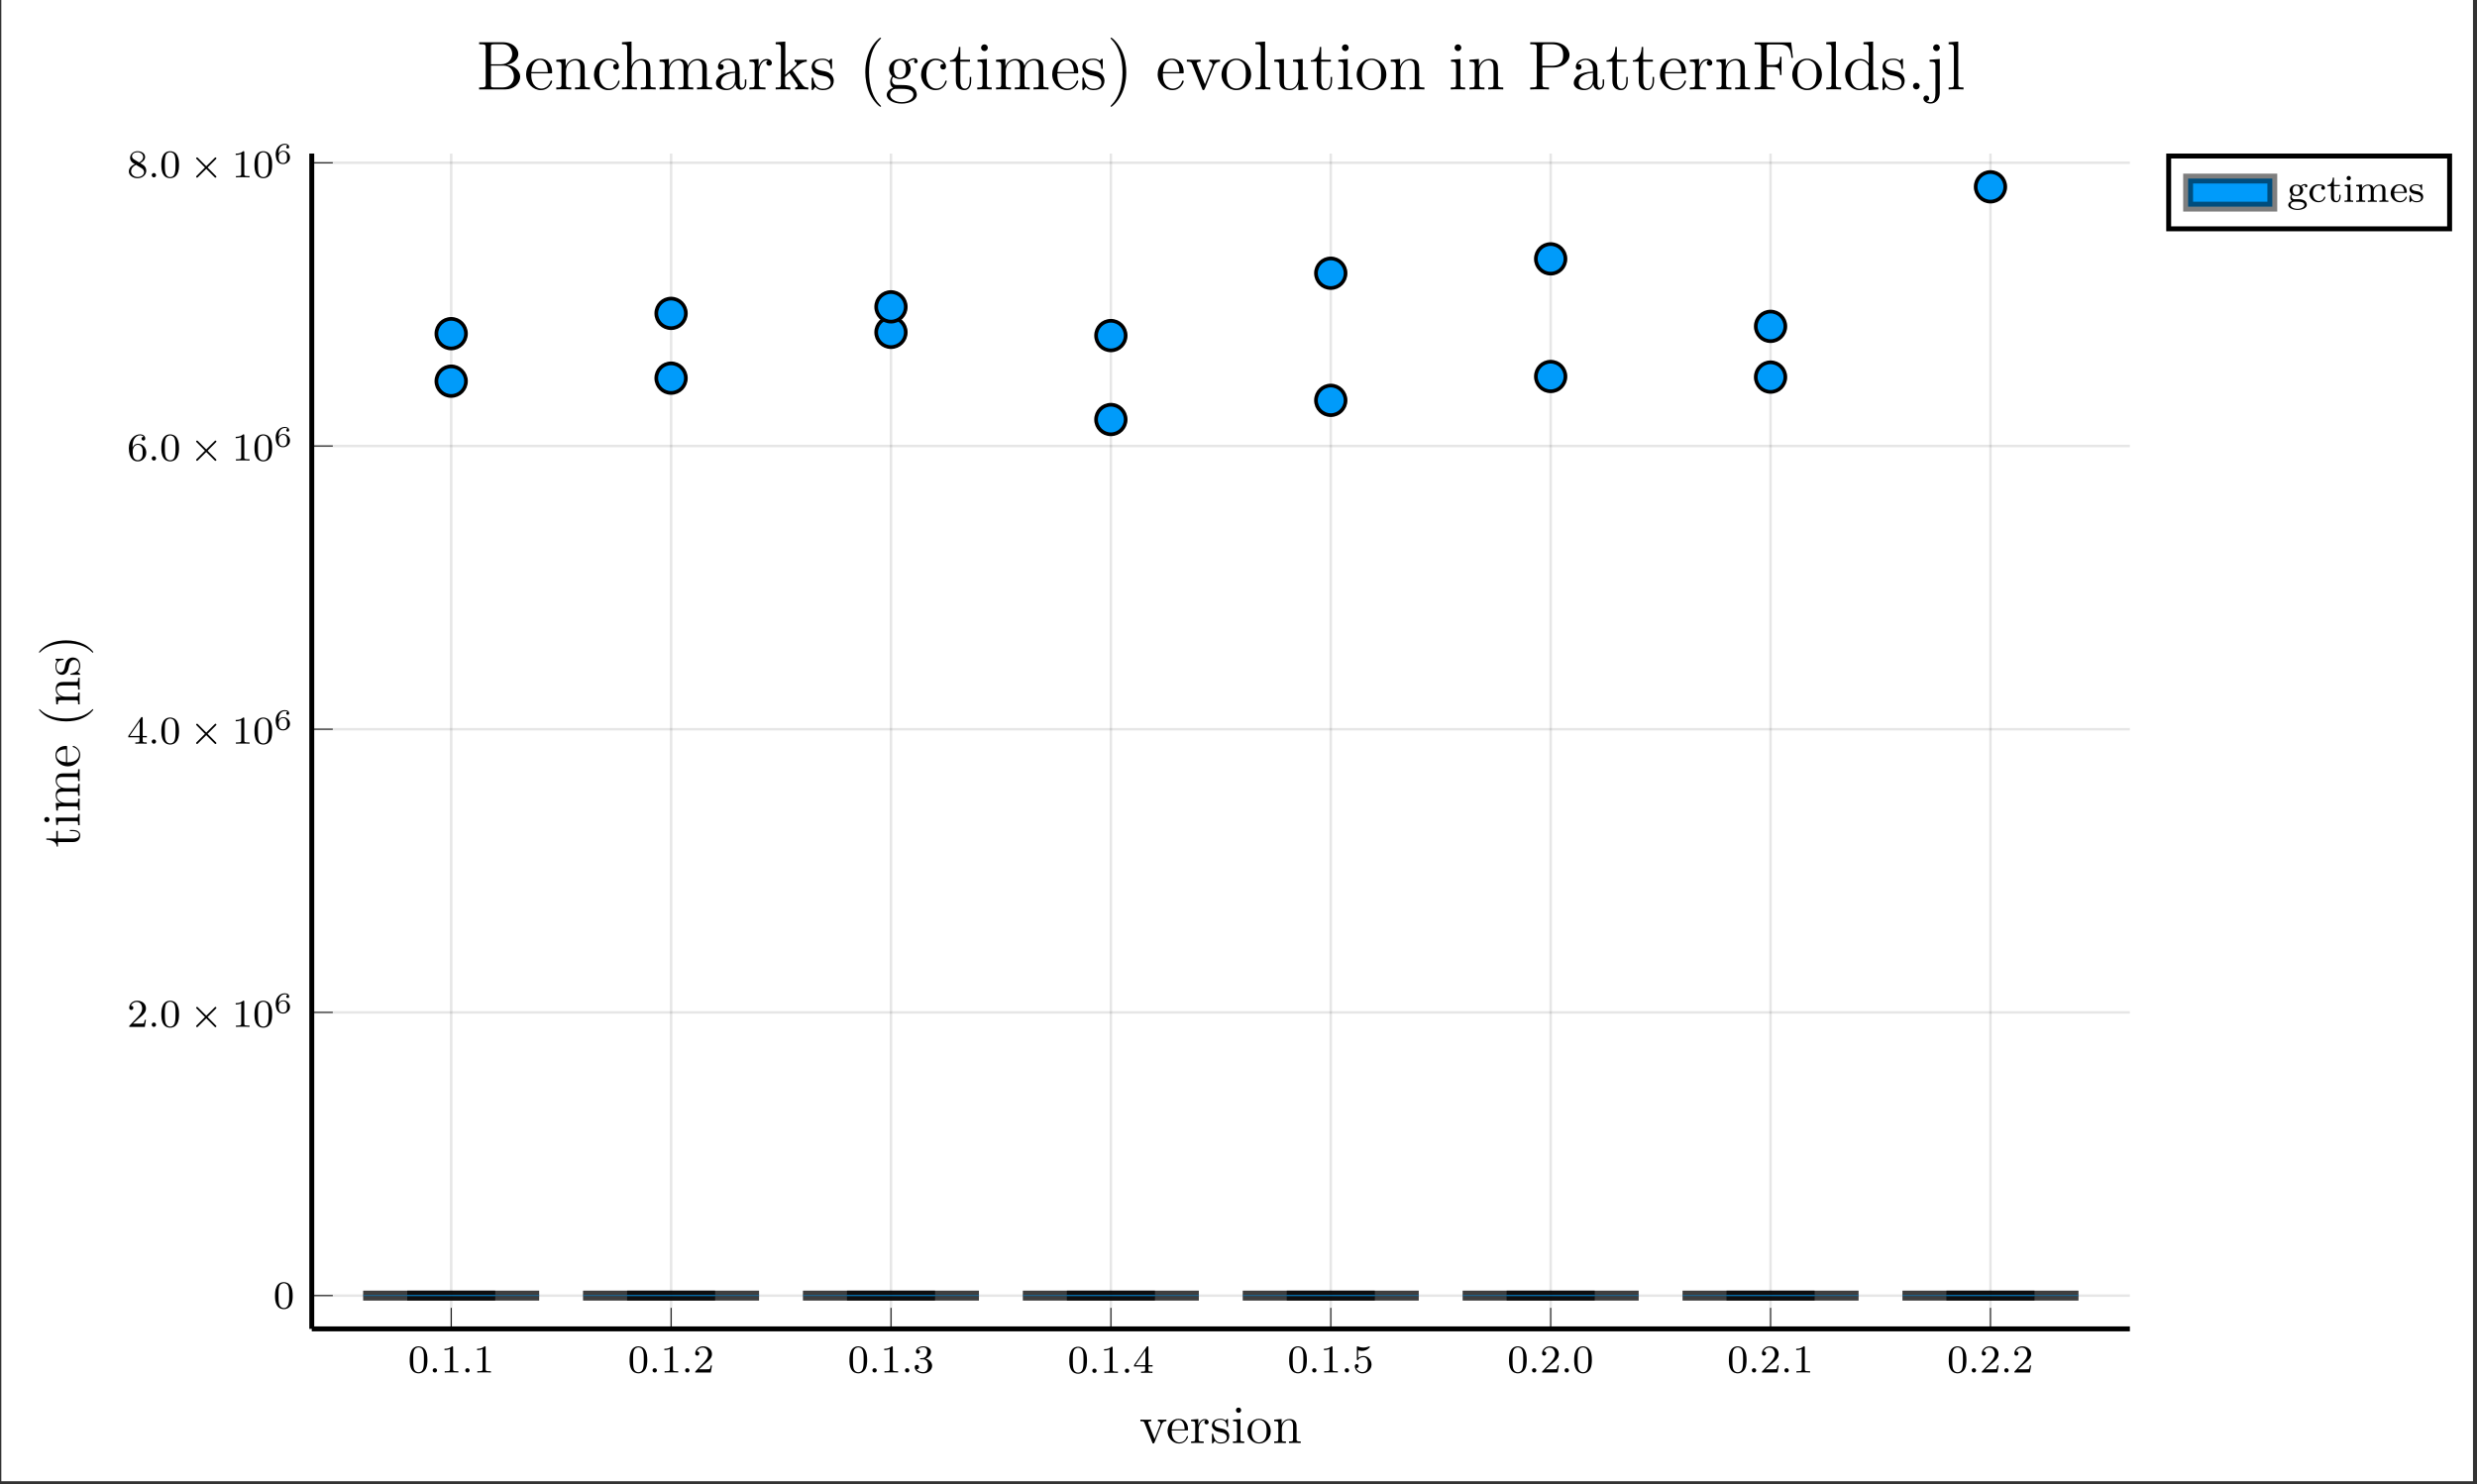 <?xml version="1.0" encoding="UTF-8"?>
<svg xmlns="http://www.w3.org/2000/svg" xmlns:xlink="http://www.w3.org/1999/xlink" width="499.452pt" height="299.354pt" viewBox="0 0 499.452 299.354" version="1.2">
<rect x="0" y="0" width="499.452" height="299.354" fill="#333333" stroke="none"/>
<defs>
<g>
<symbol overflow="visible" id="glyph-1675233174664016-0-0">
<path style="stroke:none;" d=""/>
</symbol>
<symbol overflow="visible" id="glyph-1675233174664016-0-1">
<path style="stroke:none;" d="M 3.891 -2.531 C 3.891 -3.391 3.797 -3.906 3.547 -4.406 C 3.188 -5.109 2.547 -5.281 2.109 -5.281 C 1.109 -5.281 0.734 -4.547 0.625 -4.312 C 0.344 -3.734 0.328 -2.953 0.328 -2.531 C 0.328 -2.016 0.344 -1.203 0.734 -0.578 C 1.094 0.016 1.688 0.172 2.109 0.172 C 2.484 0.172 3.172 0.047 3.578 -0.734 C 3.859 -1.312 3.891 -2.016 3.891 -2.531 Z M 3.188 -2.625 C 3.188 -2.156 3.188 -1.453 3.078 -1 C 2.922 -0.172 2.375 -0.062 2.109 -0.062 C 1.844 -0.062 1.281 -0.188 1.125 -1.016 C 1.031 -1.469 1.031 -2.219 1.031 -2.625 C 1.031 -3.188 1.031 -3.734 1.125 -4.172 C 1.281 -4.984 1.906 -5.062 2.109 -5.062 C 2.375 -5.062 2.922 -4.938 3.078 -4.203 C 3.188 -3.766 3.188 -3.172 3.188 -2.625 Z M 3.188 -2.625 "/>
</symbol>
<symbol overflow="visible" id="glyph-1675233174664016-0-2">
<path style="stroke:none;" d="M 1.609 -0.438 C 1.609 -0.703 1.406 -0.875 1.172 -0.875 C 0.906 -0.875 0.734 -0.672 0.734 -0.453 C 0.734 -0.172 0.953 0 1.172 0 C 1.438 0 1.609 -0.219 1.609 -0.438 Z M 1.609 -0.438 "/>
</symbol>
<symbol overflow="visible" id="glyph-1675233174664016-0-3">
<path style="stroke:none;" d="M 3.562 0 L 3.562 -0.266 L 3.281 -0.266 C 2.516 -0.266 2.5 -0.359 2.5 -0.656 L 2.5 -5.062 C 2.5 -5.281 2.484 -5.281 2.266 -5.281 C 1.938 -4.969 1.516 -4.781 0.766 -4.781 L 0.766 -4.516 C 0.984 -4.516 1.406 -4.516 1.875 -4.734 L 1.875 -0.656 C 1.875 -0.359 1.844 -0.266 1.094 -0.266 L 0.812 -0.266 L 0.812 0 C 1.141 -0.031 1.828 -0.031 2.172 -0.031 C 2.531 -0.031 3.234 -0.031 3.562 0 Z M 3.562 0 "/>
</symbol>
<symbol overflow="visible" id="glyph-1675233174664016-0-4">
<path style="stroke:none;" d="M 3.797 -1.422 L 3.547 -1.422 C 3.516 -1.266 3.453 -0.859 3.359 -0.719 C 3.312 -0.656 2.719 -0.656 2.578 -0.656 L 1.172 -0.656 L 2.25 -1.625 C 2.375 -1.734 2.703 -2 2.828 -2.109 C 3.328 -2.562 3.797 -3 3.797 -3.734 C 3.797 -4.672 3 -5.281 2 -5.281 C 1.047 -5.281 0.422 -4.562 0.422 -3.859 C 0.422 -3.469 0.734 -3.406 0.844 -3.406 C 1.016 -3.406 1.25 -3.531 1.25 -3.828 C 1.25 -4.25 0.859 -4.25 0.766 -4.25 C 1 -4.828 1.531 -5.031 1.922 -5.031 C 2.656 -5.031 3.031 -4.391 3.031 -3.734 C 3.031 -2.906 2.453 -2.297 1.516 -1.344 L 0.516 -0.297 C 0.422 -0.219 0.422 -0.203 0.422 0 L 3.562 0 Z M 3.797 -1.422 "/>
</symbol>
<symbol overflow="visible" id="glyph-1675233174664016-0-5">
<path style="stroke:none;" d="M 3.859 -1.359 C 3.859 -2.016 3.344 -2.625 2.531 -2.797 C 3.156 -3.016 3.625 -3.562 3.625 -4.203 C 3.625 -4.828 2.906 -5.281 2.078 -5.281 C 1.234 -5.281 0.594 -4.828 0.594 -4.219 C 0.594 -3.922 0.781 -3.797 1 -3.797 C 1.234 -3.797 1.406 -3.984 1.406 -4.203 C 1.406 -4.5 1.141 -4.609 0.969 -4.625 C 1.297 -5.062 1.922 -5.078 2.062 -5.078 C 2.266 -5.078 2.875 -5.016 2.875 -4.203 C 2.875 -3.641 2.641 -3.312 2.531 -3.188 C 2.297 -2.938 2.109 -2.922 1.625 -2.891 C 1.469 -2.875 1.406 -2.875 1.406 -2.766 C 1.406 -2.656 1.484 -2.656 1.609 -2.656 L 2.016 -2.656 C 2.641 -2.656 3.031 -2.188 3.031 -1.359 C 3.031 -0.359 2.469 -0.078 2.047 -0.078 C 1.609 -0.078 1.016 -0.234 0.734 -0.656 C 1.031 -0.656 1.219 -0.828 1.219 -1.094 C 1.219 -1.359 1.047 -1.531 0.781 -1.531 C 0.578 -1.531 0.344 -1.406 0.344 -1.078 C 0.344 -0.328 1.156 0.172 2.062 0.172 C 3.125 0.172 3.859 -0.562 3.859 -1.359 Z M 3.859 -1.359 "/>
</symbol>
<symbol overflow="visible" id="glyph-1675233174664016-0-6">
<path style="stroke:none;" d="M 3.984 -1.297 L 3.984 -1.562 L 3.141 -1.562 L 3.141 -5.141 C 3.141 -5.312 3.141 -5.375 2.969 -5.375 C 2.859 -5.375 2.859 -5.359 2.781 -5.25 L 0.234 -1.562 L 0.234 -1.297 L 2.484 -1.297 L 2.484 -0.641 C 2.484 -0.344 2.453 -0.266 1.844 -0.266 L 1.656 -0.266 L 1.656 0 L 2.812 -0.031 L 3.953 0 L 3.953 -0.266 L 3.766 -0.266 C 3.156 -0.266 3.141 -0.344 3.141 -0.641 L 3.141 -1.297 Z M 2.531 -1.562 L 0.516 -1.562 L 2.531 -4.5 Z M 2.531 -1.562 "/>
</symbol>
<symbol overflow="visible" id="glyph-1675233174664016-0-7">
<path style="stroke:none;" d="M 3.797 -1.594 C 3.797 -2.516 3.125 -3.328 2.188 -3.328 C 1.797 -3.328 1.422 -3.203 1.109 -2.938 L 1.109 -4.469 C 1.219 -4.438 1.531 -4.359 1.875 -4.359 C 2.859 -4.359 3.469 -5.062 3.469 -5.172 C 3.469 -5.266 3.406 -5.281 3.375 -5.281 C 3.375 -5.281 3.344 -5.281 3.266 -5.25 C 2.953 -5.125 2.594 -5.031 2.156 -5.031 C 1.688 -5.031 1.297 -5.156 1.062 -5.25 C 0.984 -5.281 0.953 -5.281 0.953 -5.281 C 0.844 -5.281 0.844 -5.203 0.844 -5.062 L 0.844 -2.734 C 0.844 -2.578 0.844 -2.484 0.984 -2.484 C 1.047 -2.484 1.062 -2.516 1.109 -2.578 C 1.203 -2.703 1.5 -3.109 2.172 -3.109 C 2.625 -3.109 2.844 -2.75 2.906 -2.594 C 3.047 -2.312 3.062 -1.938 3.062 -1.625 C 3.062 -1.344 3.047 -0.906 2.828 -0.562 C 2.688 -0.312 2.359 -0.078 1.938 -0.078 C 1.422 -0.078 0.922 -0.391 0.734 -0.922 C 0.75 -0.906 0.812 -0.906 0.812 -0.906 C 1.031 -0.906 1.203 -1.047 1.203 -1.297 C 1.203 -1.594 0.984 -1.688 0.812 -1.688 C 0.672 -1.688 0.422 -1.609 0.422 -1.266 C 0.422 -0.562 1.047 0.172 1.953 0.172 C 2.953 0.172 3.797 -0.609 3.797 -1.594 Z M 3.797 -1.594 "/>
</symbol>
<symbol overflow="visible" id="glyph-1675233174664016-0-8">
<path style="stroke:none;" d="M 4.094 -3.188 C 4.094 -3.328 4 -3.594 3.641 -3.594 C 3.5 -3.594 3.125 -3.562 2.766 -3.234 C 2.562 -3.375 2.25 -3.5 1.875 -3.5 C 1.094 -3.5 0.516 -2.953 0.516 -2.344 C 0.516 -1.969 0.719 -1.688 0.875 -1.531 C 0.703 -1.328 0.641 -1.078 0.641 -0.875 C 0.641 -0.562 0.797 -0.312 0.984 -0.172 C 0.562 -0.062 0.234 0.25 0.234 0.609 C 0.234 1.188 1.062 1.625 2.109 1.625 C 3.109 1.625 3.984 1.219 3.984 0.594 C 3.984 0.172 3.719 -0.172 3.453 -0.297 C 2.984 -0.547 2.594 -0.547 1.828 -0.547 L 1.375 -0.547 C 1.125 -0.578 0.938 -0.781 0.938 -1.078 C 0.938 -1.266 0.984 -1.344 1.031 -1.406 C 1.375 -1.203 1.672 -1.172 1.875 -1.172 C 2.656 -1.172 3.234 -1.719 3.234 -2.344 C 3.234 -2.641 3.109 -2.891 2.906 -3.109 C 3.016 -3.203 3.281 -3.359 3.672 -3.375 C 3.641 -3.344 3.609 -3.312 3.609 -3.188 C 3.609 -3.031 3.703 -2.938 3.844 -2.938 C 3.953 -2.938 4.094 -3 4.094 -3.188 Z M 2.609 -2.344 C 2.609 -2.047 2.562 -1.844 2.453 -1.672 C 2.281 -1.453 2.016 -1.406 1.875 -1.406 C 1.141 -1.406 1.141 -2.156 1.141 -2.344 C 1.141 -2.625 1.172 -2.844 1.297 -3 C 1.438 -3.188 1.656 -3.281 1.875 -3.281 C 2.609 -3.281 2.609 -2.516 2.609 -2.344 Z M 3.5 0.609 C 3.5 1.031 2.891 1.406 2.109 1.406 C 1.312 1.406 0.703 1.031 0.703 0.609 C 0.703 0.438 0.828 -0.031 1.484 -0.031 L 2.25 -0.031 C 2.469 -0.031 3.5 -0.031 3.5 0.609 Z M 3.5 0.609 "/>
</symbol>
<symbol overflow="visible" id="glyph-1675233174664016-0-9">
<path style="stroke:none;" d="M 3.5 -0.953 C 3.5 -1.047 3.406 -1.047 3.375 -1.047 C 3.328 -1.047 3.281 -1.047 3.266 -0.969 C 3.203 -0.797 2.984 -0.172 2.188 -0.172 C 1.688 -0.172 0.984 -0.547 0.984 -1.719 C 0.984 -2.875 1.578 -3.297 2.156 -3.297 C 2.234 -3.297 2.641 -3.297 2.922 -3.156 C 2.703 -3.078 2.672 -2.906 2.672 -2.812 C 2.672 -2.594 2.828 -2.438 3.047 -2.438 C 3.25 -2.438 3.422 -2.578 3.422 -2.812 C 3.422 -3.312 2.875 -3.547 2.125 -3.547 C 1.031 -3.547 0.281 -2.672 0.281 -1.719 C 0.281 -0.703 1.109 0.078 2.109 0.078 C 3.234 0.078 3.5 -0.859 3.5 -0.953 Z M 3.5 -0.953 "/>
</symbol>
<symbol overflow="visible" id="glyph-1675233174664016-0-10">
<path style="stroke:none;" d="M 2.812 -1 L 2.812 -1.438 L 2.562 -1.438 L 2.562 -1.016 C 2.562 -0.469 2.312 -0.172 2.016 -0.172 C 1.484 -0.172 1.484 -0.844 1.484 -0.984 L 1.484 -3.172 L 2.672 -3.172 L 2.672 -3.422 L 1.484 -3.422 L 1.484 -4.891 L 1.234 -4.891 C 1.219 -4.172 0.906 -3.406 0.156 -3.391 L 0.156 -3.172 L 0.875 -3.172 L 0.875 -1 C 0.875 -0.062 1.594 0.078 1.953 0.078 C 2.484 0.078 2.812 -0.391 2.812 -1 Z M 2.812 -1 "/>
</symbol>
<symbol overflow="visible" id="glyph-1675233174664016-0-11">
<path style="stroke:none;" d="M 2.062 0 L 2.062 -0.266 C 1.547 -0.266 1.516 -0.297 1.516 -0.609 L 1.516 -3.5 L 0.359 -3.422 L 0.359 -3.156 C 0.859 -3.156 0.938 -3.109 0.938 -2.719 L 0.938 -0.625 C 0.938 -0.266 0.844 -0.266 0.328 -0.266 L 0.328 0 C 0.641 -0.031 1.094 -0.031 1.203 -0.031 C 1.312 -0.031 1.797 -0.031 2.062 0 Z M 1.609 -4.781 C 1.609 -5.047 1.406 -5.234 1.172 -5.234 C 0.953 -5.234 0.734 -5.047 0.734 -4.781 C 0.734 -4.562 0.922 -4.344 1.172 -4.344 C 1.422 -4.344 1.609 -4.562 1.609 -4.781 Z M 1.609 -4.781 "/>
</symbol>
<symbol overflow="visible" id="glyph-1675233174664016-0-12">
<path style="stroke:none;" d="M 6.812 0 L 6.812 -0.266 C 6.312 -0.266 6.219 -0.266 6.219 -0.625 L 6.219 -2.406 C 6.219 -3.047 5.938 -3.5 5.062 -3.5 C 4.328 -3.5 3.969 -3 3.844 -2.781 C 3.703 -3.344 3.25 -3.5 2.734 -3.5 C 1.953 -3.5 1.594 -2.953 1.484 -2.75 L 1.484 -3.5 L 0.328 -3.422 L 0.328 -3.156 C 0.859 -3.156 0.938 -3.109 0.938 -2.719 L 0.938 -0.625 C 0.938 -0.266 0.828 -0.266 0.328 -0.266 L 0.328 0 C 0.672 -0.031 1.016 -0.031 1.234 -0.031 C 1.469 -0.031 1.797 -0.031 2.141 0 L 2.141 -0.266 C 1.625 -0.266 1.531 -0.266 1.531 -0.625 L 1.531 -2.062 C 1.531 -2.891 2.156 -3.281 2.672 -3.281 C 3.188 -3.281 3.266 -2.875 3.266 -2.438 L 3.266 -0.625 C 3.266 -0.266 3.172 -0.266 2.672 -0.266 L 2.672 0 C 3 -0.031 3.359 -0.031 3.578 -0.031 C 3.797 -0.031 4.141 -0.031 4.484 0 L 4.484 -0.266 C 3.969 -0.266 3.875 -0.266 3.875 -0.625 L 3.875 -2.062 C 3.875 -2.891 4.5 -3.281 5 -3.281 C 5.516 -3.281 5.609 -2.875 5.609 -2.438 L 5.609 -0.625 C 5.609 -0.266 5.516 -0.266 5 -0.266 L 5 0 C 5.344 -0.031 5.688 -0.031 5.906 -0.031 C 6.141 -0.031 6.469 -0.031 6.812 0 Z M 6.812 0 "/>
</symbol>
<symbol overflow="visible" id="glyph-1675233174664016-0-13">
<path style="stroke:none;" d="M 3.5 -0.953 C 3.5 -0.984 3.484 -1.062 3.375 -1.062 C 3.297 -1.062 3.281 -1.016 3.266 -0.969 C 2.969 -0.188 2.297 -0.172 2.141 -0.172 C 1.797 -0.172 1.422 -0.328 1.188 -0.703 C 0.953 -1.062 0.953 -1.578 0.953 -1.812 L 3.281 -1.812 C 3.453 -1.812 3.5 -1.812 3.5 -2 C 3.5 -2.703 3.125 -3.547 2 -3.547 C 1.016 -3.547 0.234 -2.734 0.234 -1.734 C 0.234 -0.719 1.094 0.078 2.094 0.078 C 3.109 0.078 3.5 -0.766 3.5 -0.953 Z M 2.969 -2.016 L 0.953 -2.016 C 1.031 -3.141 1.703 -3.328 2 -3.328 C 2.922 -3.328 2.953 -2.203 2.969 -2.016 Z M 2.969 -2.016 "/>
</symbol>
<symbol overflow="visible" id="glyph-1675233174664016-0-14">
<path style="stroke:none;" d="M 3.047 -1.031 C 3.047 -1.406 2.812 -1.969 1.875 -2.141 C 1.812 -2.156 1.359 -2.234 1.328 -2.234 C 1.078 -2.297 0.703 -2.453 0.703 -2.781 C 0.703 -3.016 0.875 -3.344 1.641 -3.344 C 2.531 -3.344 2.562 -2.703 2.578 -2.469 C 2.594 -2.406 2.641 -2.391 2.703 -2.391 C 2.828 -2.391 2.828 -2.438 2.828 -2.594 L 2.828 -3.344 C 2.828 -3.469 2.828 -3.547 2.734 -3.547 C 2.688 -3.547 2.672 -3.547 2.531 -3.422 C 2.516 -3.406 2.453 -3.344 2.422 -3.344 C 2.422 -3.344 2.406 -3.344 2.359 -3.375 C 2.234 -3.453 2 -3.547 1.641 -3.547 C 0.531 -3.547 0.281 -2.938 0.281 -2.562 C 0.281 -2.156 0.578 -1.938 0.594 -1.906 C 0.922 -1.672 1.094 -1.641 1.625 -1.547 C 2 -1.469 2.609 -1.359 2.609 -0.812 C 2.609 -0.516 2.406 -0.141 1.672 -0.141 C 0.875 -0.141 0.641 -0.766 0.547 -1.188 C 0.516 -1.281 0.5 -1.328 0.406 -1.328 C 0.281 -1.328 0.281 -1.266 0.281 -1.109 L 0.281 -0.125 C 0.281 0 0.281 0.078 0.375 0.078 C 0.422 0.078 0.438 0.078 0.578 -0.078 C 0.625 -0.125 0.703 -0.219 0.75 -0.266 C 1.109 0.062 1.484 0.078 1.688 0.078 C 2.703 0.078 3.047 -0.5 3.047 -1.031 Z M 3.047 -1.031 "/>
</symbol>
<symbol overflow="visible" id="glyph-1675233174664016-1-0">
<path style="stroke:none;" d=""/>
</symbol>
<symbol overflow="visible" id="glyph-1675233174664016-1-1">
<path style="stroke:none;" d="M 3.891 -2.531 C 3.891 -3.391 3.797 -3.906 3.547 -4.406 C 3.188 -5.109 2.547 -5.281 2.109 -5.281 C 1.109 -5.281 0.734 -4.547 0.625 -4.312 C 0.344 -3.734 0.328 -2.953 0.328 -2.531 C 0.328 -2.016 0.344 -1.203 0.734 -0.578 C 1.094 0.016 1.688 0.172 2.109 0.172 C 2.484 0.172 3.172 0.047 3.578 -0.734 C 3.859 -1.312 3.891 -2.016 3.891 -2.531 Z M 2.109 -0.062 C 1.844 -0.062 1.281 -0.188 1.125 -1.016 C 1.031 -1.469 1.031 -2.219 1.031 -2.625 C 1.031 -3.188 1.031 -3.734 1.125 -4.172 C 1.281 -4.984 1.906 -5.062 2.109 -5.062 C 2.375 -5.062 2.922 -4.938 3.078 -4.203 C 3.188 -3.766 3.188 -3.172 3.188 -2.625 C 3.188 -2.156 3.188 -1.453 3.078 -1 C 2.922 -0.172 2.375 -0.062 2.109 -0.062 Z M 2.109 -0.062 "/>
</symbol>
<symbol overflow="visible" id="glyph-1675233174664016-1-2">
<path style="stroke:none;" d="M 2.25 -1.625 C 2.375 -1.734 2.703 -2 2.828 -2.109 C 3.328 -2.562 3.797 -3 3.797 -3.734 C 3.797 -4.672 3 -5.281 2 -5.281 C 1.047 -5.281 0.422 -4.562 0.422 -3.859 C 0.422 -3.469 0.734 -3.406 0.844 -3.406 C 1.016 -3.406 1.25 -3.531 1.25 -3.828 C 1.25 -4.25 0.859 -4.25 0.766 -4.25 C 1 -4.828 1.531 -5.031 1.922 -5.031 C 2.656 -5.031 3.031 -4.391 3.031 -3.734 C 3.031 -2.906 2.453 -2.297 1.516 -1.344 L 0.516 -0.297 C 0.422 -0.219 0.422 -0.203 0.422 0 L 3.562 0 L 3.797 -1.422 L 3.547 -1.422 C 3.516 -1.266 3.453 -0.859 3.359 -0.719 C 3.312 -0.656 2.719 -0.656 2.578 -0.656 L 1.172 -0.656 Z M 2.25 -1.625 "/>
</symbol>
<symbol overflow="visible" id="glyph-1675233174664016-1-3">
<path style="stroke:none;" d="M 2.5 -5.062 C 2.5 -5.281 2.484 -5.281 2.266 -5.281 C 1.938 -4.969 1.516 -4.781 0.766 -4.781 L 0.766 -4.516 C 0.984 -4.516 1.406 -4.516 1.875 -4.734 L 1.875 -0.656 C 1.875 -0.359 1.844 -0.266 1.094 -0.266 L 0.812 -0.266 L 0.812 0 C 1.141 -0.031 1.828 -0.031 2.172 -0.031 C 2.531 -0.031 3.234 -0.031 3.562 0 L 3.562 -0.266 L 3.281 -0.266 C 2.516 -0.266 2.5 -0.359 2.5 -0.656 Z M 2.5 -5.062 "/>
</symbol>
<symbol overflow="visible" id="glyph-1675233174664016-1-4">
<path style="stroke:none;" d="M 3.141 -5.141 C 3.141 -5.312 3.141 -5.375 2.969 -5.375 C 2.859 -5.375 2.859 -5.359 2.781 -5.25 L 0.234 -1.562 L 0.234 -1.297 L 2.484 -1.297 L 2.484 -0.641 C 2.484 -0.344 2.453 -0.266 1.844 -0.266 L 1.656 -0.266 L 1.656 0 C 2.344 -0.031 2.359 -0.031 2.812 -0.031 C 3.266 -0.031 3.281 -0.031 3.953 0 L 3.953 -0.266 L 3.766 -0.266 C 3.156 -0.266 3.141 -0.344 3.141 -0.641 L 3.141 -1.297 L 3.984 -1.297 L 3.984 -1.562 L 3.141 -1.562 Z M 2.531 -4.5 L 2.531 -1.562 L 0.516 -1.562 Z M 2.531 -4.5 "/>
</symbol>
<symbol overflow="visible" id="glyph-1675233174664016-1-5">
<path style="stroke:none;" d="M 1.094 -2.625 C 1.094 -3.297 1.156 -3.875 1.438 -4.359 C 1.672 -4.75 2.078 -5.078 2.578 -5.078 C 2.75 -5.078 3.109 -5.062 3.297 -4.781 C 2.938 -4.766 2.906 -4.5 2.906 -4.406 C 2.906 -4.172 3.078 -4.031 3.281 -4.031 C 3.422 -4.031 3.656 -4.125 3.656 -4.422 C 3.656 -4.906 3.297 -5.281 2.578 -5.281 C 1.469 -5.281 0.344 -4.234 0.344 -2.516 C 0.344 -0.359 1.359 0.172 2.125 0.172 C 2.5 0.172 2.922 0.062 3.281 -0.281 C 3.594 -0.594 3.859 -0.922 3.859 -1.609 C 3.859 -2.656 3.078 -3.391 2.188 -3.391 C 1.625 -3.391 1.281 -3.016 1.094 -2.625 Z M 2.125 -0.078 C 1.703 -0.078 1.438 -0.359 1.312 -0.594 C 1.141 -0.953 1.125 -1.484 1.125 -1.797 C 1.125 -2.578 1.547 -3.172 2.156 -3.172 C 2.562 -3.172 2.797 -2.953 2.953 -2.688 C 3.125 -2.391 3.125 -2.031 3.125 -1.625 C 3.125 -1.219 3.125 -0.859 2.953 -0.578 C 2.75 -0.219 2.469 -0.078 2.125 -0.078 Z M 2.125 -0.078 "/>
</symbol>
<symbol overflow="visible" id="glyph-1675233174664016-1-6">
<path style="stroke:none;" d="M 2.641 -2.875 C 3.078 -3.078 3.625 -3.484 3.625 -4.109 C 3.625 -4.859 2.859 -5.281 2.109 -5.281 C 1.266 -5.281 0.594 -4.703 0.594 -3.953 C 0.594 -3.672 0.688 -3.391 0.891 -3.172 C 1.031 -3 1.062 -2.984 1.547 -2.672 C 0.562 -2.234 0.344 -1.656 0.344 -1.203 C 0.344 -0.328 1.234 0.172 2.094 0.172 C 3.078 0.172 3.859 -0.5 3.859 -1.344 C 3.859 -1.844 3.594 -2.172 3.469 -2.312 C 3.328 -2.438 3.328 -2.438 2.641 -2.875 Z M 1.406 -3.625 C 1.172 -3.75 0.984 -3.984 0.984 -4.266 C 0.984 -4.766 1.531 -5.078 2.094 -5.078 C 2.719 -5.078 3.234 -4.656 3.234 -4.109 C 3.234 -3.641 2.875 -3.25 2.406 -3.016 Z M 1.797 -2.531 C 1.828 -2.516 2.734 -1.953 2.875 -1.875 C 3 -1.797 3.406 -1.547 3.406 -1.062 C 3.406 -0.453 2.766 -0.078 2.109 -0.078 C 1.406 -0.078 0.797 -0.562 0.797 -1.203 C 0.797 -1.812 1.25 -2.281 1.797 -2.531 Z M 1.797 -2.531 "/>
</symbol>
<symbol overflow="visible" id="glyph-1675233174664016-2-0">
<path style="stroke:none;" d=""/>
</symbol>
<symbol overflow="visible" id="glyph-1675233174664016-2-1">
<path style="stroke:none;" d="M 1.609 -0.438 C 1.609 -0.703 1.391 -0.875 1.172 -0.875 C 0.922 -0.875 0.734 -0.672 0.734 -0.453 C 0.734 -0.172 0.953 0 1.172 0 C 1.422 0 1.609 -0.203 1.609 -0.438 Z M 1.609 -0.438 "/>
</symbol>
<symbol overflow="visible" id="glyph-1675233174664016-3-0">
<path style="stroke:none;" d=""/>
</symbol>
<symbol overflow="visible" id="glyph-1675233174664016-3-1">
<path style="stroke:none;" d="M 5.203 -3.656 C 5.312 -3.75 5.328 -3.797 5.328 -3.844 C 5.328 -3.938 5.234 -4.031 5.141 -4.031 C 5.062 -4.031 5.031 -4 4.953 -3.906 L 3.281 -2.25 L 1.609 -3.922 C 1.516 -4.016 1.484 -4.031 1.422 -4.031 C 1.328 -4.031 1.234 -3.953 1.234 -3.844 C 1.234 -3.781 1.266 -3.75 1.359 -3.672 L 3.016 -1.984 L 1.359 -0.328 C 1.25 -0.219 1.234 -0.188 1.234 -0.125 C 1.234 -0.031 1.328 0.062 1.422 0.062 C 1.5 0.062 1.516 0.031 1.609 -0.062 L 3.281 -1.719 L 5.016 0.016 C 5.047 0.031 5.094 0.062 5.141 0.062 C 5.234 0.062 5.328 -0.031 5.328 -0.125 C 5.328 -0.188 5.281 -0.219 5.281 -0.234 C 5.25 -0.281 3.984 -1.547 3.547 -1.984 Z M 5.203 -3.656 "/>
</symbol>
<symbol overflow="visible" id="glyph-1675233174664016-4-0">
<path style="stroke:none;" d=""/>
</symbol>
<symbol overflow="visible" id="glyph-1675233174664016-4-1">
<path style="stroke:none;" d="M 0.969 -1.969 C 0.984 -2.281 0.984 -2.766 1.203 -3.141 C 1.469 -3.594 1.859 -3.766 2.219 -3.766 C 2.359 -3.766 2.625 -3.75 2.766 -3.578 C 2.547 -3.547 2.516 -3.391 2.516 -3.297 C 2.516 -3.141 2.625 -3.016 2.797 -3.016 C 2.984 -3.016 3.094 -3.125 3.094 -3.312 C 3.094 -3.672 2.812 -3.969 2.203 -3.969 C 1.281 -3.969 0.375 -3.156 0.375 -1.891 C 0.375 -0.438 1.047 0.125 1.844 0.125 C 2.078 0.125 2.484 0.094 2.844 -0.266 C 3.031 -0.453 3.266 -0.688 3.266 -1.219 C 3.266 -1.422 3.234 -1.797 2.875 -2.141 C 2.672 -2.328 2.406 -2.547 1.891 -2.547 C 1.484 -2.547 1.172 -2.328 0.969 -1.969 Z M 1.828 -0.094 C 0.984 -0.094 0.984 -1.109 0.984 -1.344 C 0.984 -1.859 1.328 -2.359 1.875 -2.359 C 2.172 -2.359 2.359 -2.219 2.5 -2.031 C 2.672 -1.797 2.672 -1.531 2.672 -1.219 C 2.672 -0.812 2.656 -0.609 2.453 -0.359 C 2.312 -0.188 2.125 -0.094 1.828 -0.094 Z M 1.828 -0.094 "/>
</symbol>
<symbol overflow="visible" id="glyph-1675233174664016-5-0">
<path style="stroke:none;" d=""/>
</symbol>
<symbol overflow="visible" id="glyph-1675233174664016-5-1">
<path style="stroke:none;" d="M 5.453 -4.391 L 5.453 -4.719 C 5.125 -4.688 4.969 -4.688 4.641 -4.688 L 3.734 -4.719 L 3.734 -4.391 C 4.203 -4.375 4.25 -4.047 4.25 -3.922 C 4.25 -3.828 4.234 -3.766 4.172 -3.641 L 3.062 -0.812 L 1.844 -3.906 C 1.781 -4.062 1.766 -4.062 1.766 -4.109 C 1.766 -4.391 2.188 -4.391 2.391 -4.391 L 2.391 -4.719 C 2.109 -4.688 1.547 -4.688 1.25 -4.688 L 0.203 -4.719 L 0.203 -4.391 C 0.812 -4.391 0.922 -4.359 1.047 -4.016 L 2.609 -0.094 C 2.672 0.047 2.688 0.109 2.828 0.109 C 2.891 0.109 2.969 0.094 3.047 -0.094 L 4.469 -3.672 C 4.562 -3.922 4.75 -4.391 5.453 -4.391 Z M 5.453 -4.391 "/>
</symbol>
<symbol overflow="visible" id="glyph-1675233174664016-5-2">
<path style="stroke:none;" d="M 4.453 -1.297 C 4.453 -1.359 4.391 -1.406 4.328 -1.406 C 4.25 -1.406 4.219 -1.359 4.203 -1.297 C 3.922 -0.375 3.188 -0.125 2.719 -0.125 C 2.266 -0.125 1.156 -0.438 1.156 -2.328 L 1.156 -2.531 L 4.188 -2.531 C 4.422 -2.531 4.453 -2.531 4.453 -2.75 C 4.453 -3.844 3.859 -4.875 2.531 -4.875 C 1.297 -4.875 0.328 -3.75 0.328 -2.391 C 0.328 -0.953 1.438 0.109 2.656 0.109 C 3.953 0.109 4.453 -1.078 4.453 -1.297 Z M 3.766 -2.75 L 1.172 -2.75 C 1.25 -4.469 2.219 -4.656 2.531 -4.656 C 3.703 -4.656 3.766 -3.109 3.766 -2.75 Z M 3.766 -2.75 "/>
</symbol>
<symbol overflow="visible" id="glyph-1675233174664016-5-3">
<path style="stroke:none;" d="M 3.859 -4.188 C 3.859 -4.516 3.562 -4.828 3.094 -4.828 C 2.172 -4.828 1.844 -3.812 1.781 -3.609 L 1.766 -3.609 L 1.766 -4.828 L 0.312 -4.703 L 0.312 -4.391 C 1.047 -4.391 1.141 -4.312 1.141 -3.766 L 1.141 -0.812 C 1.141 -0.312 1.016 -0.312 0.312 -0.312 L 0.312 0 C 0.609 -0.016 1.219 -0.016 1.547 -0.016 C 1.844 -0.016 2.609 -0.016 2.859 0 L 2.859 -0.312 L 2.641 -0.312 C 1.844 -0.312 1.828 -0.438 1.828 -0.828 L 1.828 -2.547 C 1.828 -3.609 2.266 -4.609 3.109 -4.609 C 3.188 -4.609 3.219 -4.609 3.266 -4.594 C 3.172 -4.547 3 -4.484 3 -4.188 C 3 -3.875 3.25 -3.75 3.422 -3.75 C 3.641 -3.75 3.859 -3.891 3.859 -4.188 Z M 3.859 -4.188 "/>
</symbol>
<symbol overflow="visible" id="glyph-1675233174664016-5-4">
<path style="stroke:none;" d="M 3.844 -1.391 C 3.844 -1.984 3.484 -2.328 3.391 -2.422 C 3 -2.766 2.703 -2.828 1.984 -2.969 C 1.656 -3.031 0.859 -3.188 0.859 -3.844 C 0.859 -4.172 1.078 -4.688 2.062 -4.688 C 3.266 -4.688 3.328 -3.656 3.344 -3.328 C 3.359 -3.234 3.438 -3.234 3.469 -3.234 C 3.594 -3.234 3.594 -3.297 3.594 -3.484 L 3.594 -4.625 C 3.594 -4.828 3.594 -4.875 3.484 -4.875 C 3.391 -4.875 3.188 -4.641 3.109 -4.531 C 2.766 -4.812 2.422 -4.875 2.078 -4.875 C 0.75 -4.875 0.359 -4.156 0.359 -3.547 C 0.359 -3.438 0.359 -3.047 0.781 -2.672 C 1.125 -2.359 1.5 -2.281 2 -2.188 C 2.609 -2.062 2.75 -2.031 3.016 -1.812 C 3.219 -1.656 3.359 -1.406 3.359 -1.109 C 3.359 -0.641 3.078 -0.109 2.125 -0.109 C 1.406 -0.109 0.875 -0.531 0.641 -1.625 C 0.594 -1.812 0.578 -1.844 0.578 -1.844 C 0.562 -1.875 0.516 -1.875 0.484 -1.875 C 0.359 -1.875 0.359 -1.828 0.359 -1.625 L 0.359 -0.141 C 0.359 0.047 0.359 0.109 0.469 0.109 C 0.531 0.109 0.531 0.094 0.719 -0.125 C 0.781 -0.203 0.781 -0.234 0.938 -0.406 C 1.359 0.109 1.953 0.109 2.125 0.109 C 3.281 0.109 3.844 -0.531 3.844 -1.391 Z M 3.844 -1.391 "/>
</symbol>
<symbol overflow="visible" id="glyph-1675233174664016-5-5">
<path style="stroke:none;" d="M 2.641 0 L 2.641 -0.312 C 1.922 -0.312 1.875 -0.375 1.875 -0.797 L 1.875 -4.828 L 0.391 -4.703 L 0.391 -4.391 C 1.094 -4.391 1.188 -4.312 1.188 -3.781 L 1.188 -0.812 C 1.188 -0.312 1.078 -0.312 0.359 -0.312 L 0.359 0 C 0.672 -0.016 1.188 -0.016 1.516 -0.016 C 1.625 -0.016 2.266 -0.016 2.641 0 Z M 2.016 -6.609 C 2.016 -6.938 1.766 -7.141 1.5 -7.141 C 1.188 -7.141 0.969 -6.906 0.969 -6.609 C 0.969 -6.328 1.203 -6.078 1.484 -6.078 C 1.812 -6.078 2.016 -6.344 2.016 -6.609 Z M 2.016 -6.609 "/>
</symbol>
<symbol overflow="visible" id="glyph-1675233174664016-5-6">
<path style="stroke:none;" d="M 5.016 -2.344 C 5.016 -3.75 3.953 -4.875 2.672 -4.875 C 1.359 -4.875 0.328 -3.719 0.328 -2.344 C 0.328 -0.938 1.422 0.109 2.672 0.109 C 3.953 0.109 5.016 -0.969 5.016 -2.344 Z M 4.188 -2.438 C 4.188 -2.062 4.188 -1.375 3.906 -0.859 C 3.594 -0.344 3.094 -0.125 2.672 -0.125 C 2.281 -0.125 1.781 -0.312 1.469 -0.844 C 1.172 -1.328 1.156 -1.984 1.156 -2.438 C 1.156 -2.859 1.156 -3.516 1.5 -4.016 C 1.797 -4.484 2.281 -4.656 2.672 -4.656 C 3.094 -4.656 3.547 -4.469 3.844 -4.031 C 4.188 -3.531 4.188 -2.844 4.188 -2.438 Z M 4.188 -2.438 "/>
</symbol>
<symbol overflow="visible" id="glyph-1675233174664016-5-7">
<path style="stroke:none;" d="M 5.703 0 L 5.703 -0.312 C 5.156 -0.312 4.875 -0.312 4.859 -0.641 L 4.859 -2.656 C 4.859 -3.672 4.859 -3.984 4.609 -4.328 C 4.297 -4.75 3.781 -4.828 3.406 -4.828 C 2.344 -4.828 1.938 -3.922 1.844 -3.703 L 1.844 -4.828 L 0.344 -4.703 L 0.344 -4.391 C 1.094 -4.391 1.188 -4.312 1.188 -3.766 L 1.188 -0.812 C 1.188 -0.312 1.062 -0.312 0.344 -0.312 L 0.344 0 C 0.641 -0.016 1.219 -0.016 1.531 -0.016 C 1.844 -0.016 2.438 -0.016 2.719 0 L 2.719 -0.312 C 2.016 -0.312 1.891 -0.312 1.891 -0.812 L 1.891 -2.844 C 1.891 -3.984 2.641 -4.609 3.328 -4.609 C 4 -4.609 4.156 -4.047 4.156 -3.375 L 4.156 -0.812 C 4.156 -0.312 4.031 -0.312 3.328 -0.312 L 3.328 0 C 3.609 -0.016 4.203 -0.016 4.5 -0.016 C 4.828 -0.016 5.406 -0.016 5.703 0 Z M 5.703 0 "/>
</symbol>
<symbol overflow="visible" id="glyph-1675233174664016-6-0">
<path style="stroke:none;" d=""/>
</symbol>
<symbol overflow="visible" id="glyph-1675233174664016-6-1">
<path style="stroke:none;" d="M -1.359 -3.562 L -1.984 -3.562 L -1.984 -3.328 L -1.375 -3.328 C -0.594 -3.328 -0.125 -3 -0.125 -2.578 C -0.125 -1.844 -1.141 -1.844 -1.328 -1.844 L -4.391 -1.844 L -4.391 -3.375 L -4.719 -3.375 L -4.719 -1.844 L -6.719 -1.844 L -6.719 -1.594 C -5.703 -1.578 -4.641 -1.188 -4.609 -0.203 L -4.391 -0.203 L -4.391 -1.125 L -1.359 -1.125 C -0.141 -1.125 0.109 -1.938 0.109 -2.516 C 0.109 -3.203 -0.562 -3.562 -1.359 -3.562 Z M -1.359 -3.562 "/>
</symbol>
<symbol overflow="visible" id="glyph-1675233174664016-6-2">
<path style="stroke:none;" d="M 0 -2.641 L -0.312 -2.641 C -0.312 -1.922 -0.375 -1.875 -0.797 -1.875 L -4.828 -1.875 L -4.703 -0.391 L -4.391 -0.391 C -4.391 -1.094 -4.312 -1.188 -3.781 -1.188 L -0.812 -1.188 C -0.312 -1.188 -0.312 -1.078 -0.312 -0.359 L 0 -0.359 C -0.016 -0.672 -0.016 -1.188 -0.016 -1.516 C -0.016 -1.625 -0.016 -2.266 0 -2.641 Z M -6.609 -2.016 C -6.938 -2.016 -7.141 -1.766 -7.141 -1.5 C -7.141 -1.188 -6.906 -0.969 -6.609 -0.969 C -6.328 -0.969 -6.078 -1.203 -6.078 -1.484 C -6.078 -1.812 -6.344 -2.016 -6.609 -2.016 Z M -6.609 -2.016 "/>
</symbol>
<symbol overflow="visible" id="glyph-1675233174664016-6-3">
<path style="stroke:none;" d="M 0 -8.672 L -0.312 -8.672 C -0.312 -8.125 -0.312 -7.859 -0.641 -7.844 L -2.656 -7.844 C -3.672 -7.844 -3.984 -7.844 -4.328 -7.594 C -4.75 -7.266 -4.828 -6.766 -4.828 -6.391 C -4.828 -5.484 -4.172 -5.016 -3.734 -4.844 C -4.578 -4.688 -4.828 -4.094 -4.828 -3.406 C -4.828 -2.344 -3.922 -1.938 -3.703 -1.844 L -4.828 -1.844 L -4.703 -0.344 L -4.391 -0.344 C -4.391 -1.094 -4.312 -1.188 -3.766 -1.188 L -0.812 -1.188 C -0.312 -1.188 -0.312 -1.062 -0.312 -0.344 L 0 -0.344 C -0.016 -0.641 -0.016 -1.219 -0.016 -1.531 C -0.016 -1.844 -0.016 -2.438 0 -2.719 L -0.312 -2.719 C -0.312 -2.016 -0.312 -1.891 -0.812 -1.891 L -2.844 -1.891 C -3.984 -1.891 -4.609 -2.641 -4.609 -3.328 C -4.609 -4 -4.047 -4.156 -3.375 -4.156 L -0.812 -4.156 C -0.312 -4.156 -0.312 -4.031 -0.312 -3.328 L 0 -3.328 C -0.016 -3.609 -0.016 -4.203 -0.016 -4.5 C -0.016 -4.828 -0.016 -5.406 0 -5.703 L -0.312 -5.703 C -0.312 -5 -0.312 -4.859 -0.812 -4.859 L -2.844 -4.859 C -3.984 -4.859 -4.609 -5.625 -4.609 -6.297 C -4.609 -6.984 -4.047 -7.125 -3.375 -7.125 L -0.812 -7.125 C -0.312 -7.125 -0.312 -7.016 -0.312 -6.297 L 0 -6.297 C -0.016 -6.578 -0.016 -7.172 -0.016 -7.484 C -0.016 -7.797 -0.016 -8.391 0 -8.672 Z M 0 -8.672 "/>
</symbol>
<symbol overflow="visible" id="glyph-1675233174664016-6-4">
<path style="stroke:none;" d="M -1.297 -4.453 C -1.359 -4.453 -1.406 -4.391 -1.406 -4.328 C -1.406 -4.25 -1.359 -4.219 -1.297 -4.203 C -0.375 -3.922 -0.125 -3.188 -0.125 -2.719 C -0.125 -2.266 -0.438 -1.156 -2.328 -1.156 L -2.531 -1.156 L -2.531 -4.188 C -2.531 -4.422 -2.531 -4.453 -2.75 -4.453 C -3.844 -4.453 -4.875 -3.859 -4.875 -2.531 C -4.875 -1.297 -3.75 -0.328 -2.391 -0.328 C -0.953 -0.328 0.109 -1.438 0.109 -2.656 C 0.109 -3.953 -1.078 -4.453 -1.297 -4.453 Z M -2.75 -3.766 L -2.75 -1.172 C -4.469 -1.25 -4.656 -2.219 -4.656 -2.531 C -4.656 -3.703 -3.109 -3.766 -2.75 -3.766 Z M -2.75 -3.766 "/>
</symbol>
<symbol overflow="visible" id="glyph-1675233174664016-6-5">
<path style="stroke:none;" d="M 2.656 -3.547 C 2.625 -3.547 2.609 -3.547 2.422 -3.375 C 1.312 -2.281 -0.484 -1.656 -2.719 -1.656 C -4.844 -1.656 -6.672 -2.172 -7.969 -3.438 C -8.062 -3.547 -8.078 -3.547 -8.109 -3.547 C -8.188 -3.547 -8.203 -3.5 -8.203 -3.453 C -8.203 -3.312 -7.422 -2.422 -6.344 -1.875 C -5.234 -1.328 -4.062 -1.078 -2.719 -1.078 C -1.75 -1.078 -0.453 -1.219 0.719 -1.797 C 2.031 -2.438 2.75 -3.328 2.75 -3.453 C 2.75 -3.5 2.719 -3.547 2.656 -3.547 Z M 2.656 -3.547 "/>
</symbol>
<symbol overflow="visible" id="glyph-1675233174664016-6-6">
<path style="stroke:none;" d="M 0 -5.703 L -0.312 -5.703 C -0.312 -5.156 -0.312 -4.875 -0.641 -4.859 L -2.656 -4.859 C -3.672 -4.859 -3.984 -4.859 -4.328 -4.609 C -4.75 -4.297 -4.828 -3.781 -4.828 -3.406 C -4.828 -2.344 -3.922 -1.938 -3.703 -1.844 L -4.828 -1.844 L -4.703 -0.344 L -4.391 -0.344 C -4.391 -1.094 -4.312 -1.188 -3.766 -1.188 L -0.812 -1.188 C -0.312 -1.188 -0.312 -1.062 -0.312 -0.344 L 0 -0.344 C -0.016 -0.641 -0.016 -1.219 -0.016 -1.531 C -0.016 -1.844 -0.016 -2.438 0 -2.719 L -0.312 -2.719 C -0.312 -2.016 -0.312 -1.891 -0.812 -1.891 L -2.844 -1.891 C -3.984 -1.891 -4.609 -2.641 -4.609 -3.328 C -4.609 -4 -4.047 -4.156 -3.375 -4.156 L -0.812 -4.156 C -0.312 -4.156 -0.312 -4.031 -0.312 -3.328 L 0 -3.328 C -0.016 -3.609 -0.016 -4.203 -0.016 -4.5 C -0.016 -4.828 -0.016 -5.406 0 -5.703 Z M 0 -5.703 "/>
</symbol>
<symbol overflow="visible" id="glyph-1675233174664016-6-7">
<path style="stroke:none;" d="M -1.391 -3.844 C -1.984 -3.844 -2.328 -3.484 -2.422 -3.391 C -2.766 -3 -2.828 -2.703 -2.969 -1.984 C -3.031 -1.656 -3.188 -0.859 -3.844 -0.859 C -4.172 -0.859 -4.688 -1.078 -4.688 -2.062 C -4.688 -3.266 -3.656 -3.328 -3.328 -3.344 C -3.234 -3.359 -3.234 -3.438 -3.234 -3.469 C -3.234 -3.594 -3.297 -3.594 -3.484 -3.594 L -4.625 -3.594 C -4.828 -3.594 -4.875 -3.594 -4.875 -3.484 C -4.875 -3.391 -4.641 -3.188 -4.531 -3.109 C -4.812 -2.766 -4.875 -2.422 -4.875 -2.078 C -4.875 -0.75 -4.156 -0.359 -3.547 -0.359 C -3.438 -0.359 -3.047 -0.359 -2.672 -0.781 C -2.359 -1.125 -2.281 -1.5 -2.188 -2 C -2.062 -2.609 -2.031 -2.75 -1.812 -3.016 C -1.656 -3.219 -1.406 -3.359 -1.109 -3.359 C -0.641 -3.359 -0.109 -3.078 -0.109 -2.125 C -0.109 -1.406 -0.531 -0.875 -1.625 -0.641 C -1.812 -0.594 -1.844 -0.578 -1.844 -0.578 C -1.875 -0.562 -1.875 -0.516 -1.875 -0.484 C -1.875 -0.359 -1.828 -0.359 -1.625 -0.359 L -0.141 -0.359 C 0.047 -0.359 0.109 -0.359 0.109 -0.469 C 0.109 -0.531 0.094 -0.531 -0.125 -0.719 C -0.203 -0.781 -0.234 -0.781 -0.406 -0.938 C 0.109 -1.359 0.109 -1.953 0.109 -2.125 C 0.109 -3.281 -0.531 -3.844 -1.391 -3.844 Z M -1.391 -3.844 "/>
</symbol>
<symbol overflow="visible" id="glyph-1675233174664016-6-8">
<path style="stroke:none;" d="M -2.719 -3.078 C -3.547 -3.078 -4.906 -2.969 -6.172 -2.359 C -7.484 -1.719 -8.203 -0.812 -8.203 -0.703 C -8.203 -0.656 -8.188 -0.594 -8.109 -0.594 C -8.078 -0.594 -8.062 -0.594 -7.875 -0.781 C -6.766 -1.875 -4.969 -2.5 -2.734 -2.5 C -0.609 -2.5 1.219 -1.984 2.5 -0.703 C 2.609 -0.594 2.625 -0.594 2.656 -0.594 C 2.719 -0.594 2.75 -0.656 2.75 -0.703 C 2.75 -0.844 1.953 -1.734 0.891 -2.281 C -0.234 -2.828 -1.406 -3.078 -2.719 -3.078 Z M -2.719 -3.078 "/>
</symbol>
<symbol overflow="visible" id="glyph-1675233174664016-7-0">
<path style="stroke:none;" d=""/>
</symbol>
<symbol overflow="visible" id="glyph-1675233174664016-7-1">
<path style="stroke:none;" d="M 8.875 -2.547 C 8.875 -3.672 7.859 -4.797 6.203 -4.969 C 7.531 -5.219 8.5 -6.109 8.5 -7.156 C 8.5 -8.359 7.281 -9.516 5.453 -9.516 L 0.594 -9.516 L 0.594 -9.109 L 0.875 -9.109 C 1.875 -9.109 1.922 -8.969 1.922 -8.453 L 1.922 -1.062 C 1.922 -0.547 1.875 -0.406 0.875 -0.406 L 0.594 -0.406 L 0.594 0 L 5.828 0 C 7.625 0 8.875 -1.219 8.875 -2.547 Z M 7.266 -7.156 C 7.266 -6.234 6.547 -5.078 5 -5.078 L 2.984 -5.078 L 2.984 -8.547 C 2.984 -9 3 -9.109 3.625 -9.109 L 5.375 -9.109 C 6.766 -9.109 7.266 -7.906 7.266 -7.156 Z M 7.609 -2.562 C 7.609 -1.438 6.766 -0.406 5.406 -0.406 L 3.625 -0.406 C 3 -0.406 2.984 -0.5 2.984 -0.953 L 2.984 -4.797 L 5.578 -4.797 C 6.922 -4.797 7.609 -3.641 7.609 -2.562 Z M 7.609 -2.562 "/>
</symbol>
<symbol overflow="visible" id="glyph-1675233174664016-7-2">
<path style="stroke:none;" d="M 5.672 -1.656 C 5.672 -1.734 5.594 -1.797 5.516 -1.797 C 5.406 -1.797 5.375 -1.719 5.344 -1.656 C 4.984 -0.484 4.047 -0.172 3.469 -0.172 C 2.875 -0.172 1.469 -0.562 1.469 -2.969 L 1.469 -3.234 L 5.328 -3.234 C 5.641 -3.234 5.672 -3.234 5.672 -3.5 C 5.672 -4.906 4.922 -6.203 3.234 -6.203 C 1.641 -6.203 0.422 -4.781 0.422 -3.047 C 0.422 -1.219 1.844 0.141 3.391 0.141 C 5.047 0.141 5.672 -1.359 5.672 -1.656 Z M 4.797 -3.5 L 1.484 -3.5 C 1.594 -5.688 2.828 -5.938 3.219 -5.938 C 4.703 -5.938 4.797 -3.969 4.797 -3.5 Z M 4.797 -3.5 "/>
</symbol>
<symbol overflow="visible" id="glyph-1675233174664016-7-3">
<path style="stroke:none;" d="M 7.25 0 L 7.25 -0.406 C 6.562 -0.406 6.203 -0.406 6.188 -0.828 L 6.188 -3.391 C 6.188 -4.672 6.188 -5.062 5.875 -5.516 C 5.469 -6.062 4.812 -6.141 4.344 -6.141 C 3 -6.141 2.469 -4.984 2.359 -4.703 L 2.344 -4.703 L 2.344 -6.141 L 0.453 -5.984 L 0.453 -5.578 C 1.391 -5.578 1.5 -5.484 1.5 -4.797 L 1.5 -1.031 C 1.5 -0.406 1.344 -0.406 0.453 -0.406 L 0.453 0 C 0.812 -0.031 1.562 -0.031 1.953 -0.031 C 2.359 -0.031 3.109 -0.031 3.469 0 L 3.469 -0.406 C 2.578 -0.406 2.406 -0.406 2.406 -1.031 L 2.406 -3.625 C 2.406 -5.078 3.375 -5.859 4.234 -5.859 C 5.094 -5.859 5.297 -5.156 5.297 -4.297 L 5.297 -1.031 C 5.297 -0.406 5.141 -0.406 4.234 -0.406 L 4.234 0 C 4.594 -0.031 5.344 -0.031 5.734 -0.031 C 6.141 -0.031 6.891 -0.031 7.25 0 Z M 7.25 0 "/>
</symbol>
<symbol overflow="visible" id="glyph-1675233174664016-7-4">
<path style="stroke:none;" d="M 5.656 -1.656 C 5.656 -1.781 5.562 -1.781 5.516 -1.781 C 5.391 -1.781 5.375 -1.734 5.328 -1.578 C 5.031 -0.578 4.281 -0.172 3.516 -0.172 C 2.672 -0.172 1.547 -0.906 1.547 -3.016 C 1.547 -5.328 2.734 -5.906 3.422 -5.906 C 3.953 -5.906 4.719 -5.688 5.047 -5.156 C 4.875 -5.156 4.359 -5.156 4.359 -4.578 C 4.359 -4.25 4.594 -4.016 4.922 -4.016 C 5.25 -4.016 5.516 -4.203 5.516 -4.609 C 5.516 -5.547 4.531 -6.203 3.406 -6.203 C 1.781 -6.203 0.484 -4.766 0.484 -3 C 0.484 -1.219 1.828 0.141 3.391 0.141 C 5.234 0.141 5.656 -1.531 5.656 -1.656 Z M 5.656 -1.656 "/>
</symbol>
<symbol overflow="visible" id="glyph-1675233174664016-7-5">
<path style="stroke:none;" d="M 7.25 0 L 7.25 -0.406 C 6.562 -0.406 6.203 -0.406 6.188 -0.828 L 6.188 -3.391 C 6.188 -4.672 6.188 -5.062 5.875 -5.516 C 5.469 -6.062 4.812 -6.141 4.344 -6.141 C 3.141 -6.141 2.594 -5.234 2.391 -4.797 L 2.375 -4.797 L 2.375 -9.656 L 0.453 -9.516 L 0.453 -9.109 C 1.391 -9.109 1.5 -9 1.5 -8.328 L 1.5 -1.031 C 1.5 -0.406 1.344 -0.406 0.453 -0.406 L 0.453 0 C 0.812 -0.031 1.562 -0.031 1.953 -0.031 C 2.359 -0.031 3.109 -0.031 3.469 0 L 3.469 -0.406 C 2.578 -0.406 2.406 -0.406 2.406 -1.031 L 2.406 -3.625 C 2.406 -5.078 3.375 -5.859 4.234 -5.859 C 5.094 -5.859 5.297 -5.156 5.297 -4.297 L 5.297 -1.031 C 5.297 -0.406 5.141 -0.406 4.234 -0.406 L 4.234 0 C 4.594 -0.031 5.344 -0.031 5.734 -0.031 C 6.141 -0.031 6.891 -0.031 7.25 0 Z M 7.25 0 "/>
</symbol>
<symbol overflow="visible" id="glyph-1675233174664016-7-6">
<path style="stroke:none;" d="M 11.047 0 L 11.047 -0.406 C 10.344 -0.406 10 -0.406 9.984 -0.828 L 9.984 -3.391 C 9.984 -4.672 9.984 -5.062 9.656 -5.516 C 9.266 -6.062 8.609 -6.141 8.125 -6.141 C 6.969 -6.141 6.391 -5.297 6.172 -4.766 C 5.969 -5.828 5.219 -6.141 4.344 -6.141 C 3 -6.141 2.469 -4.984 2.359 -4.703 L 2.344 -4.703 L 2.344 -6.141 L 0.453 -5.984 L 0.453 -5.578 C 1.391 -5.578 1.5 -5.484 1.5 -4.797 L 1.5 -1.031 C 1.5 -0.406 1.344 -0.406 0.453 -0.406 L 0.453 0 C 0.812 -0.031 1.562 -0.031 1.953 -0.031 C 2.359 -0.031 3.109 -0.031 3.469 0 L 3.469 -0.406 C 2.578 -0.406 2.406 -0.406 2.406 -1.031 L 2.406 -3.625 C 2.406 -5.078 3.375 -5.859 4.234 -5.859 C 5.094 -5.859 5.297 -5.156 5.297 -4.297 L 5.297 -1.031 C 5.297 -0.406 5.141 -0.406 4.234 -0.406 L 4.234 0 C 4.594 -0.031 5.344 -0.031 5.734 -0.031 C 6.141 -0.031 6.891 -0.031 7.25 0 L 7.25 -0.406 C 6.359 -0.406 6.188 -0.406 6.188 -1.031 L 6.188 -3.625 C 6.188 -5.078 7.156 -5.859 8.016 -5.859 C 8.875 -5.859 9.078 -5.156 9.078 -4.297 L 9.078 -1.031 C 9.078 -0.406 8.922 -0.406 8.016 -0.406 L 8.016 0 C 8.375 -0.031 9.141 -0.031 9.516 -0.031 C 9.922 -0.031 10.672 -0.031 11.047 0 Z M 11.047 0 "/>
</symbol>
<symbol overflow="visible" id="glyph-1675233174664016-7-7">
<path style="stroke:none;" d="M 6.594 -1.234 L 6.594 -2.016 L 6.297 -2.016 L 6.297 -1.234 C 6.297 -0.453 5.953 -0.328 5.766 -0.328 C 5.234 -0.328 5.234 -1.078 5.234 -1.281 L 5.234 -3.719 C 5.234 -4.469 5.234 -5.031 4.625 -5.562 C 4.141 -6.016 3.516 -6.203 2.891 -6.203 C 1.75 -6.203 0.875 -5.453 0.875 -4.547 C 0.875 -4.156 1.141 -3.953 1.469 -3.953 C 1.797 -3.953 2.031 -4.188 2.031 -4.531 C 2.031 -5.094 1.531 -5.094 1.328 -5.094 C 1.641 -5.688 2.312 -5.938 2.875 -5.938 C 3.516 -5.938 4.328 -5.406 4.328 -4.156 L 4.328 -3.594 C 1.531 -3.547 0.469 -2.375 0.469 -1.312 C 0.469 -0.203 1.75 0.141 2.609 0.141 C 3.516 0.141 4.156 -0.422 4.406 -1.078 C 4.469 -0.438 4.906 0.062 5.5 0.062 C 5.797 0.062 6.594 -0.125 6.594 -1.234 Z M 4.328 -1.969 C 4.328 -0.594 3.312 -0.141 2.719 -0.141 C 2.031 -0.141 1.469 -0.641 1.469 -1.312 C 1.469 -3.141 3.828 -3.312 4.328 -3.344 Z M 4.328 -1.969 "/>
</symbol>
<symbol overflow="visible" id="glyph-1675233174664016-7-8">
<path style="stroke:none;" d="M 4.922 -5.328 C 4.922 -5.75 4.531 -6.141 3.938 -6.141 C 2.75 -6.141 2.359 -4.859 2.266 -4.594 L 2.25 -4.594 L 2.25 -6.141 L 0.391 -5.984 L 0.391 -5.578 C 1.344 -5.578 1.453 -5.484 1.453 -4.797 L 1.453 -1.031 C 1.453 -0.406 1.297 -0.406 0.391 -0.406 L 0.391 0 C 0.781 -0.031 1.547 -0.031 1.969 -0.031 C 2.344 -0.031 3.328 -0.031 3.641 0 L 3.641 -0.406 L 3.375 -0.406 C 2.359 -0.406 2.328 -0.562 2.328 -1.062 L 2.328 -3.25 C 2.328 -4.594 2.875 -5.859 3.953 -5.859 C 4.062 -5.859 4.094 -5.859 4.156 -5.844 C 4.031 -5.797 3.812 -5.703 3.812 -5.328 C 3.812 -4.922 4.141 -4.781 4.359 -4.781 C 4.641 -4.781 4.922 -4.953 4.922 -5.328 Z M 4.922 -5.328 "/>
</symbol>
<symbol overflow="visible" id="glyph-1675233174664016-7-9">
<path style="stroke:none;" d="M 6.969 0 L 6.969 -0.406 C 6.578 -0.406 6.156 -0.406 5.766 -0.969 L 3.891 -3.688 L 3.797 -3.828 C 3.797 -3.875 4.672 -4.625 4.797 -4.734 C 5.75 -5.562 6.359 -5.578 6.656 -5.594 L 6.656 -6 C 6.375 -5.969 6.016 -5.969 5.594 -5.969 C 5.234 -5.969 4.531 -5.969 4.203 -6 L 4.203 -5.594 C 4.438 -5.578 4.609 -5.453 4.609 -5.234 C 4.609 -4.953 4.312 -4.703 4.312 -4.703 L 2.328 -2.953 L 2.328 -9.656 L 0.391 -9.516 L 0.391 -9.109 C 1.344 -9.109 1.453 -9 1.453 -8.328 L 1.453 -1.031 C 1.453 -0.406 1.297 -0.406 0.391 -0.406 L 0.391 0 C 0.781 -0.031 1.453 -0.031 1.859 -0.031 C 2.281 -0.031 2.953 -0.031 3.344 0 L 3.344 -0.406 C 2.453 -0.406 2.281 -0.406 2.281 -1.031 L 2.281 -2.5 L 3.172 -3.281 L 4.516 -1.359 C 4.719 -1.078 4.812 -0.922 4.812 -0.719 C 4.812 -0.469 4.625 -0.406 4.328 -0.406 L 4.328 0 C 4.672 -0.031 5.359 -0.031 5.734 -0.031 C 6.328 -0.031 6.359 -0.031 6.969 0 Z M 6.969 0 "/>
</symbol>
<symbol overflow="visible" id="glyph-1675233174664016-7-10">
<path style="stroke:none;" d="M 4.906 -1.766 C 4.906 -2.516 4.438 -2.969 4.312 -3.094 C 3.812 -3.516 3.438 -3.609 2.516 -3.766 C 2.109 -3.859 1.078 -4.047 1.078 -4.891 C 1.078 -5.312 1.375 -5.953 2.625 -5.953 C 4.156 -5.953 4.234 -4.656 4.266 -4.234 C 4.281 -4.125 4.375 -4.125 4.406 -4.125 C 4.562 -4.125 4.562 -4.188 4.562 -4.438 L 4.562 -5.891 C 4.562 -6.141 4.562 -6.203 4.422 -6.203 C 4.312 -6.203 4.047 -5.906 3.953 -5.781 C 3.516 -6.125 3.094 -6.203 2.641 -6.203 C 0.953 -6.203 0.453 -5.297 0.453 -4.531 C 0.453 -4.375 0.453 -3.891 0.984 -3.391 C 1.438 -3 1.906 -2.906 2.547 -2.781 C 3.312 -2.625 3.5 -2.594 3.844 -2.312 C 4.094 -2.109 4.281 -1.797 4.281 -1.406 C 4.281 -0.812 3.922 -0.141 2.703 -0.141 C 1.781 -0.141 1.109 -0.672 0.812 -2.062 C 0.75 -2.312 0.734 -2.344 0.734 -2.344 C 0.703 -2.391 0.656 -2.391 0.609 -2.391 C 0.453 -2.391 0.453 -2.328 0.453 -2.078 L 0.453 -0.188 C 0.453 0.062 0.453 0.141 0.594 0.141 C 0.672 0.141 0.688 0.125 0.922 -0.172 C 0.984 -0.266 0.984 -0.297 1.203 -0.516 C 1.719 0.141 2.484 0.141 2.719 0.141 C 4.172 0.141 4.906 -0.672 4.906 -1.766 Z M 4.906 -1.766 "/>
</symbol>
<symbol overflow="visible" id="glyph-1675233174664016-7-11">
<path style="stroke:none;" d="M 4.531 3.391 C 4.531 3.344 4.531 3.312 4.281 3.078 C 2.891 1.672 2.109 -0.625 2.109 -3.469 C 2.109 -6.172 2.766 -8.5 4.391 -10.141 C 4.531 -10.266 4.531 -10.281 4.531 -10.328 C 4.531 -10.406 4.453 -10.438 4.406 -10.438 C 4.219 -10.438 3.078 -9.438 2.391 -8.078 C 1.688 -6.672 1.359 -5.172 1.359 -3.469 C 1.359 -2.234 1.562 -0.578 2.281 0.922 C 3.109 2.594 4.25 3.5 4.406 3.5 C 4.453 3.5 4.531 3.469 4.531 3.391 Z M 4.531 3.391 "/>
</symbol>
<symbol overflow="visible" id="glyph-1675233174664016-7-12">
<path style="stroke:none;" d="M 6.609 -5.656 C 6.609 -5.906 6.422 -6.297 5.938 -6.297 C 5.203 -6.297 4.656 -5.844 4.469 -5.641 C 4.047 -5.953 3.562 -6.141 3.031 -6.141 C 1.781 -6.141 0.844 -5.188 0.844 -4.125 C 0.844 -3.328 1.344 -2.812 1.469 -2.688 C 1.312 -2.484 1.062 -2.078 1.062 -1.531 C 1.062 -0.719 1.547 -0.375 1.656 -0.312 C 1.016 -0.125 0.375 0.375 0.375 1.094 C 0.375 2.062 1.688 2.859 3.391 2.859 C 5.047 2.859 6.438 2.109 6.438 1.078 C 6.438 0.719 6.328 -0.094 5.5 -0.531 C 4.797 -0.891 4.094 -0.891 2.891 -0.891 C 2.047 -0.891 1.953 -0.891 1.703 -1.156 C 1.562 -1.297 1.438 -1.562 1.438 -1.859 C 1.438 -2.094 1.516 -2.328 1.656 -2.516 C 2.312 -2.094 2.875 -2.094 3.016 -2.094 C 4.281 -2.094 5.203 -3.031 5.203 -4.109 C 5.203 -4.484 5.094 -5.016 4.656 -5.453 C 5.188 -6.016 5.844 -6.016 5.922 -6.016 C 5.969 -6.016 6.047 -6.016 6.094 -5.984 C 5.953 -5.938 5.891 -5.797 5.891 -5.641 C 5.891 -5.438 6.031 -5.281 6.25 -5.281 C 6.359 -5.281 6.609 -5.344 6.609 -5.656 Z M 4.25 -4.125 C 4.25 -3.875 4.25 -3.297 4.016 -2.922 C 3.75 -2.516 3.328 -2.375 3.031 -2.375 C 1.812 -2.375 1.812 -3.781 1.812 -4.109 C 1.812 -4.359 1.812 -4.922 2.047 -5.297 C 2.312 -5.703 2.734 -5.844 3.016 -5.844 C 4.25 -5.844 4.25 -4.438 4.25 -4.125 Z M 5.75 1.078 C 5.75 1.906 4.688 2.562 3.406 2.562 C 2.078 2.562 1.062 1.875 1.062 1.078 C 1.062 0.969 1.078 0.438 1.609 0.062 C 1.922 -0.125 2.047 -0.125 3.016 -0.125 C 4.172 -0.125 5.75 -0.125 5.75 1.078 Z M 5.75 1.078 "/>
</symbol>
<symbol overflow="visible" id="glyph-1675233174664016-7-13">
<path style="stroke:none;" d="M 4.531 -1.719 L 4.531 -2.516 L 4.234 -2.516 L 4.234 -1.75 C 4.234 -0.75 3.828 -0.172 3.281 -0.172 C 2.344 -0.172 2.344 -1.469 2.344 -1.703 L 2.344 -5.594 L 4.297 -5.594 L 4.297 -6 L 2.344 -6 L 2.344 -8.562 L 2.031 -8.562 C 2.016 -7.25 1.516 -5.922 0.25 -5.875 L 0.25 -5.594 L 1.438 -5.594 L 1.438 -1.719 C 1.438 -0.188 2.469 0.141 3.203 0.141 C 4.078 0.141 4.531 -0.719 4.531 -1.719 Z M 4.531 -1.719 "/>
</symbol>
<symbol overflow="visible" id="glyph-1675233174664016-7-14">
<path style="stroke:none;" d="M 3.359 0 L 3.359 -0.406 C 2.453 -0.406 2.391 -0.469 2.391 -1.016 L 2.391 -6.141 L 0.5 -5.984 L 0.5 -5.578 C 1.391 -5.578 1.516 -5.5 1.516 -4.812 L 1.516 -1.031 C 1.516 -0.406 1.359 -0.406 0.453 -0.406 L 0.453 0 C 0.844 -0.031 1.516 -0.031 1.922 -0.031 C 2.078 -0.031 2.875 -0.031 3.359 0 Z M 2.578 -8.406 C 2.578 -8.828 2.234 -9.094 1.906 -9.094 C 1.516 -9.094 1.219 -8.781 1.219 -8.406 C 1.219 -8.047 1.531 -7.734 1.891 -7.734 C 2.312 -7.734 2.578 -8.078 2.578 -8.406 Z M 2.578 -8.406 "/>
</symbol>
<symbol overflow="visible" id="glyph-1675233174664016-7-15">
<path style="stroke:none;" d="M 3.922 -3.469 C 3.922 -4.531 3.781 -6.25 3 -7.859 C 2.188 -9.531 1.047 -10.438 0.891 -10.438 C 0.828 -10.438 0.766 -10.406 0.766 -10.328 C 0.766 -10.281 0.766 -10.266 1 -10.031 C 2.391 -8.625 3.172 -6.328 3.172 -3.484 C 3.172 -0.781 2.516 1.547 0.906 3.188 C 0.766 3.312 0.766 3.344 0.766 3.391 C 0.766 3.469 0.828 3.5 0.891 3.5 C 1.078 3.5 2.219 2.484 2.891 1.125 C 3.609 -0.297 3.922 -1.797 3.922 -3.469 Z M 3.922 -3.469 "/>
</symbol>
<symbol overflow="visible" id="glyph-1675233174664016-7-16">
<path style="stroke:none;" d="M 6.938 -5.594 L 6.938 -6 C 6.531 -5.969 6.328 -5.969 5.906 -5.969 L 4.766 -6 L 4.766 -5.594 C 5.344 -5.562 5.422 -5.156 5.422 -5 C 5.422 -4.875 5.391 -4.797 5.312 -4.641 L 3.891 -1.047 L 2.344 -4.969 C 2.266 -5.172 2.25 -5.172 2.25 -5.234 C 2.25 -5.594 2.781 -5.594 3.031 -5.594 L 3.031 -6 C 2.688 -5.969 1.969 -5.969 1.594 -5.969 L 0.25 -6 L 0.25 -5.594 C 1.031 -5.594 1.172 -5.547 1.344 -5.109 L 3.328 -0.125 C 3.391 0.062 3.422 0.141 3.594 0.141 C 3.688 0.141 3.766 0.109 3.875 -0.125 L 5.688 -4.672 C 5.812 -4.984 6.047 -5.578 6.938 -5.594 Z M 6.938 -5.594 "/>
</symbol>
<symbol overflow="visible" id="glyph-1675233174664016-7-17">
<path style="stroke:none;" d="M 6.391 -2.984 C 6.391 -4.781 5.031 -6.203 3.406 -6.203 C 1.734 -6.203 0.422 -4.734 0.422 -2.984 C 0.422 -1.203 1.812 0.141 3.391 0.141 C 5.047 0.141 6.391 -1.219 6.391 -2.984 Z M 5.328 -3.109 C 5.328 -2.625 5.328 -1.75 4.969 -1.094 C 4.578 -0.438 3.938 -0.172 3.406 -0.172 C 2.891 -0.172 2.266 -0.391 1.859 -1.078 C 1.484 -1.703 1.469 -2.516 1.469 -3.109 C 1.469 -3.641 1.469 -4.484 1.906 -5.109 C 2.297 -5.703 2.906 -5.938 3.391 -5.938 C 3.938 -5.938 4.531 -5.688 4.906 -5.141 C 5.328 -4.5 5.328 -3.625 5.328 -3.109 Z M 5.328 -3.109 "/>
</symbol>
<symbol overflow="visible" id="glyph-1675233174664016-7-18">
<path style="stroke:none;" d="M 3.453 0 L 3.453 -0.406 C 2.562 -0.406 2.391 -0.406 2.391 -1.031 L 2.391 -9.656 L 0.453 -9.516 L 0.453 -9.109 C 1.406 -9.109 1.516 -9 1.516 -8.328 L 1.516 -1.031 C 1.516 -0.406 1.359 -0.406 0.453 -0.406 L 0.453 0 C 0.844 -0.031 1.531 -0.031 1.953 -0.031 C 2.359 -0.031 3.062 -0.031 3.453 0 Z M 3.453 0 "/>
</symbol>
<symbol overflow="visible" id="glyph-1675233174664016-7-19">
<path style="stroke:none;" d="M 7.25 0 L 7.25 -0.406 C 6.312 -0.406 6.188 -0.5 6.188 -1.188 L 6.188 -6.141 L 4.234 -5.984 L 4.234 -5.578 C 5.172 -5.578 5.297 -5.484 5.297 -4.797 L 5.297 -2.312 C 5.297 -1.125 4.656 -0.141 3.625 -0.141 C 2.484 -0.141 2.406 -0.797 2.406 -1.531 L 2.406 -6.141 L 0.453 -5.984 L 0.453 -5.578 C 1.5 -5.578 1.5 -5.547 1.5 -4.297 L 1.5 -2.219 C 1.5 -1.344 1.5 -0.844 1.922 -0.391 C 2.25 -0.031 2.828 0.141 3.531 0.141 C 3.766 0.141 4.219 0.141 4.688 -0.266 C 5.094 -0.578 5.312 -1.109 5.312 -1.109 L 5.312 0.141 Z M 7.25 0 "/>
</symbol>
<symbol overflow="visible" id="glyph-1675233174664016-7-20">
<path style="stroke:none;" d="M 8.5 -6.938 C 8.5 -8.281 7.156 -9.516 5.281 -9.516 L 0.578 -9.516 L 0.578 -9.109 L 0.859 -9.109 C 1.859 -9.109 1.906 -8.969 1.906 -8.453 L 1.906 -1.062 C 1.906 -0.547 1.859 -0.406 0.859 -0.406 L 0.578 -0.406 L 0.578 0 C 0.922 -0.031 2.062 -0.031 2.469 -0.031 C 2.875 -0.031 4.031 -0.031 4.359 0 L 4.359 -0.406 L 4.078 -0.406 C 3.078 -0.406 3.031 -0.547 3.031 -1.062 L 3.031 -4.422 L 5.391 -4.422 C 7.016 -4.422 8.5 -5.531 8.5 -6.938 Z M 7.219 -6.938 C 7.219 -6.344 7.219 -4.766 4.938 -4.766 L 3 -4.766 L 3 -8.547 C 3 -9 3.031 -9.109 3.641 -9.109 L 4.953 -9.109 C 7.219 -9.109 7.219 -7.531 7.219 -6.938 Z M 7.219 -6.938 "/>
</symbol>
<symbol overflow="visible" id="glyph-1675233174664016-7-21">
<path style="stroke:none;" d="M 8.312 -6.375 L 7.953 -9.484 L 0.578 -9.484 L 0.578 -9.078 L 0.844 -9.078 C 1.859 -9.078 1.891 -8.938 1.891 -8.422 L 1.891 -1.062 C 1.891 -0.547 1.859 -0.406 0.844 -0.406 L 0.578 -0.406 L 0.578 0 C 0.906 -0.031 2.141 -0.031 2.562 -0.031 C 3.047 -0.031 4.281 -0.031 4.672 0 L 4.672 -0.406 L 4.266 -0.406 C 3.047 -0.406 3.016 -0.578 3.016 -1.078 L 3.016 -4.531 L 4.25 -4.531 C 5.562 -4.531 5.688 -4.078 5.688 -2.906 L 6 -2.906 L 6 -6.578 L 5.688 -6.578 C 5.688 -5.406 5.562 -4.938 4.25 -4.938 L 3.016 -4.938 L 3.016 -8.516 C 3.016 -8.984 3.047 -9.078 3.656 -9.078 L 5.406 -9.078 C 7.406 -9.078 7.812 -8.344 8 -6.375 Z M 8.312 -6.375 "/>
</symbol>
<symbol overflow="visible" id="glyph-1675233174664016-7-22">
<path style="stroke:none;" d="M 7.172 0 L 7.172 -0.406 C 6.219 -0.406 6.109 -0.5 6.109 -1.188 L 6.109 -9.656 L 4.172 -9.516 L 4.172 -9.109 C 5.125 -9.109 5.234 -9 5.234 -8.328 L 5.234 -5.25 C 4.938 -5.656 4.344 -6.141 3.5 -6.141 C 1.875 -6.141 0.484 -4.781 0.484 -3 C 0.484 -1.219 1.812 0.141 3.344 0.141 C 4.406 0.141 5.016 -0.562 5.203 -0.828 L 5.203 0.141 Z M 5.203 -1.625 C 5.203 -1.375 5.203 -1.344 5.016 -1.031 C 4.672 -0.547 4.109 -0.141 3.406 -0.141 C 3.047 -0.141 1.547 -0.281 1.547 -2.984 C 1.547 -3.984 1.719 -4.531 2.016 -5 C 2.297 -5.422 2.859 -5.859 3.547 -5.859 C 4.406 -5.859 4.906 -5.234 5.047 -5.016 C 5.203 -4.781 5.203 -4.75 5.203 -4.5 Z M 5.203 -1.625 "/>
</symbol>
<symbol overflow="visible" id="glyph-1675233174664016-7-23">
<path style="stroke:none;" d="M 2.562 -0.688 C 2.562 -1.062 2.234 -1.344 1.891 -1.344 C 1.484 -1.344 1.219 -1.031 1.219 -0.688 C 1.219 -0.266 1.562 0 1.875 0 C 2.25 0 2.562 -0.297 2.562 -0.688 Z M 2.562 -0.688 "/>
</symbol>
<symbol overflow="visible" id="glyph-1675233174664016-7-24">
<path style="stroke:none;" d="M 2.828 0.703 L 2.828 -6.141 L 0.781 -5.984 L 0.781 -5.578 C 1.828 -5.578 1.953 -5.484 1.953 -4.797 L 1.953 0.766 C 1.953 1.531 1.797 2.562 0.984 2.562 C 0.984 2.562 0.531 2.562 0.203 2.359 C 0.578 2.297 0.688 2.031 0.688 1.797 C 0.688 1.469 0.453 1.219 0.109 1.219 C -0.234 1.219 -0.469 1.469 -0.469 1.812 C -0.469 2.484 0.281 2.844 1 2.844 C 2 2.844 2.828 1.984 2.828 0.703 Z M 2.844 -8.406 C 2.844 -8.828 2.5 -9.094 2.172 -9.094 C 1.781 -9.094 1.484 -8.781 1.484 -8.406 C 1.484 -8.047 1.797 -7.734 2.156 -7.734 C 2.578 -7.734 2.844 -8.078 2.844 -8.406 Z M 2.844 -8.406 "/>
</symbol>
</g>
<clipPath id="clip-1675233174664016-1">
  <path d="M 0.266 0 L 498.641 0 L 498.641 298.711 L 0.266 298.711 Z M 0.266 0 "/>
</clipPath>
</defs>
<g id="surface1">
<g clip-path="url(#clip-1675233174664016-1)" clip-rule="nonzero">
<path style=" stroke:none;fill-rule:nonzero;fill:rgb(100%,100%,100%);fill-opacity:1;" d="M 0.262 298.715 L 0.262 0 L 498.645 0 L 498.645 298.715 Z M 0.262 298.715 "/>
</g>
<path style=" stroke:none;fill-rule:nonzero;fill:rgb(100%,100%,100%);fill-opacity:1;" d="M 62.863 267.988 L 429.402 267.988 L 429.402 31.004 L 62.863 31.004 Z M 62.863 267.988 "/>
<path style="fill:none;stroke-width:0.498;stroke-linecap:butt;stroke-linejoin:miter;stroke:rgb(0%,0%,0%);stroke-opacity:0.1;stroke-miterlimit:10;" d="M 28.169 0 L 28.169 237.496 M 72.597 0 L 72.597 237.496 M 117.024 0 L 117.024 237.496 M 161.452 0 L 161.452 237.496 M 205.88 0 L 205.88 237.496 M 250.308 0 L 250.308 237.496 M 294.735 0 L 294.735 237.496 M 339.163 0 L 339.163 237.496 " transform="matrix(0.998,0,0,-0.998,62.864,267.989)"/>
<path style="fill:none;stroke-width:0.498;stroke-linecap:butt;stroke-linejoin:miter;stroke:rgb(0%,0%,0%);stroke-opacity:0.1;stroke-miterlimit:10;" d="M -0.001 6.722 L 367.329 6.722 M -0.001 63.951 L 367.329 63.951 M -0.001 121.179 L 367.329 121.179 M -0.001 178.408 L 367.329 178.408 M -0.001 235.641 L 367.329 235.641 " transform="matrix(0.998,0,0,-0.998,62.864,267.989)"/>
<path style="fill:none;stroke-width:0.199;stroke-linecap:butt;stroke-linejoin:miter;stroke:rgb(0%,0%,0%);stroke-opacity:1;stroke-miterlimit:10;" d="M 28.169 0 L 28.169 4.252 M 72.597 0 L 72.597 4.252 M 117.024 0 L 117.024 4.252 M 161.452 0 L 161.452 4.252 M 205.88 0 L 205.88 4.252 M 250.308 0 L 250.308 4.252 M 294.735 0 L 294.735 4.252 M 339.163 0 L 339.163 4.252 " transform="matrix(0.998,0,0,-0.998,62.864,267.989)"/>
<path style="fill:none;stroke-width:0.199;stroke-linecap:butt;stroke-linejoin:miter;stroke:rgb(0%,0%,0%);stroke-opacity:1;stroke-miterlimit:10;" d="M -0.001 6.722 L 4.25 6.722 M -0.001 63.951 L 4.25 63.951 M -0.001 121.179 L 4.25 121.179 M -0.001 178.408 L 4.25 178.408 M -0.001 235.641 L 4.25 235.641 " transform="matrix(0.998,0,0,-0.998,62.864,267.989)"/>
<path style="fill:none;stroke-width:0.996;stroke-linecap:butt;stroke-linejoin:miter;stroke:rgb(0%,0%,0%);stroke-opacity:1;stroke-miterlimit:10;" d="M -0.001 0 L 367.329 0 " transform="matrix(0.998,0,0,-0.998,62.864,267.989)"/>
<path style="fill:none;stroke-width:0.996;stroke-linecap:butt;stroke-linejoin:miter;stroke:rgb(0%,0%,0%);stroke-opacity:1;stroke-miterlimit:10;" d="M -0.001 0 L -0.001 237.496 " transform="matrix(0.998,0,0,-0.998,62.864,267.989)"/>
<g style="fill:rgb(0%,0%,0%);fill-opacity:1;">
  <use xlink:href="#glyph-1675233174664016-0-1" x="82.289" y="276.789"/>
  <use xlink:href="#glyph-1675233174664016-0-2" x="86.512" y="276.789"/>
  <use xlink:href="#glyph-1675233174664016-0-3" x="88.858" y="276.789"/>
  <use xlink:href="#glyph-1675233174664016-0-2" x="93.081" y="276.789"/>
  <use xlink:href="#glyph-1675233174664016-0-3" x="95.428" y="276.789"/>
</g>
<g style="fill:rgb(0%,0%,0%);fill-opacity:1;">
  <use xlink:href="#glyph-1675233174664016-0-1" x="126.621" y="276.789"/>
  <use xlink:href="#glyph-1675233174664016-0-2" x="130.844" y="276.789"/>
  <use xlink:href="#glyph-1675233174664016-0-3" x="133.19" y="276.789"/>
  <use xlink:href="#glyph-1675233174664016-0-2" x="137.413" y="276.789"/>
  <use xlink:href="#glyph-1675233174664016-0-4" x="139.759" y="276.789"/>
</g>
<g style="fill:rgb(0%,0%,0%);fill-opacity:1;">
  <use xlink:href="#glyph-1675233174664016-0-1" x="170.953" y="276.789"/>
  <use xlink:href="#glyph-1675233174664016-0-2" x="175.176" y="276.789"/>
  <use xlink:href="#glyph-1675233174664016-0-3" x="177.522" y="276.789"/>
  <use xlink:href="#glyph-1675233174664016-0-2" x="181.745" y="276.789"/>
  <use xlink:href="#glyph-1675233174664016-0-5" x="184.091" y="276.789"/>
</g>
<g style="fill:rgb(0%,0%,0%);fill-opacity:1;">
  <use xlink:href="#glyph-1675233174664016-0-1" x="215.284" y="276.869"/>
  <use xlink:href="#glyph-1675233174664016-0-2" x="219.507" y="276.869"/>
  <use xlink:href="#glyph-1675233174664016-0-3" x="221.853" y="276.869"/>
  <use xlink:href="#glyph-1675233174664016-0-2" x="226.076" y="276.869"/>
  <use xlink:href="#glyph-1675233174664016-0-6" x="228.423" y="276.869"/>
</g>
<g style="fill:rgb(0%,0%,0%);fill-opacity:1;">
  <use xlink:href="#glyph-1675233174664016-0-1" x="259.616" y="276.789"/>
  <use xlink:href="#glyph-1675233174664016-0-2" x="263.839" y="276.789"/>
  <use xlink:href="#glyph-1675233174664016-0-3" x="266.185" y="276.789"/>
  <use xlink:href="#glyph-1675233174664016-0-2" x="270.408" y="276.789"/>
  <use xlink:href="#glyph-1675233174664016-0-7" x="272.754" y="276.789"/>
</g>
<g style="fill:rgb(0%,0%,0%);fill-opacity:1;">
  <use xlink:href="#glyph-1675233174664016-0-1" x="303.947" y="276.789"/>
  <use xlink:href="#glyph-1675233174664016-0-2" x="308.17" y="276.789"/>
  <use xlink:href="#glyph-1675233174664016-0-4" x="310.516" y="276.789"/>
  <use xlink:href="#glyph-1675233174664016-0-2" x="314.739" y="276.789"/>
  <use xlink:href="#glyph-1675233174664016-0-1" x="317.085" y="276.789"/>
</g>
<g style="fill:rgb(0%,0%,0%);fill-opacity:1;">
  <use xlink:href="#glyph-1675233174664016-0-1" x="348.278" y="276.789"/>
  <use xlink:href="#glyph-1675233174664016-0-2" x="352.501" y="276.789"/>
  <use xlink:href="#glyph-1675233174664016-0-4" x="354.847" y="276.789"/>
  <use xlink:href="#glyph-1675233174664016-0-2" x="359.07" y="276.789"/>
  <use xlink:href="#glyph-1675233174664016-0-3" x="361.417" y="276.789"/>
</g>
<g style="fill:rgb(0%,0%,0%);fill-opacity:1;">
  <use xlink:href="#glyph-1675233174664016-0-1" x="392.611" y="276.789"/>
  <use xlink:href="#glyph-1675233174664016-0-2" x="396.834" y="276.789"/>
  <use xlink:href="#glyph-1675233174664016-0-4" x="399.18" y="276.789"/>
  <use xlink:href="#glyph-1675233174664016-0-2" x="403.403" y="276.789"/>
  <use xlink:href="#glyph-1675233174664016-0-4" x="405.749" y="276.789"/>
</g>
<g style="fill:rgb(0%,0%,0%);fill-opacity:1;">
  <use xlink:href="#glyph-1675233174664016-1-1" x="55.127" y="263.844"/>
</g>
<g style="fill:rgb(0%,0%,0%);fill-opacity:1;">
  <use xlink:href="#glyph-1675233174664016-1-2" x="25.635" y="207.087"/>
</g>
<g style="fill:rgb(0%,0%,0%);fill-opacity:1;">
  <use xlink:href="#glyph-1675233174664016-2-1" x="29.859" y="207.087"/>
</g>
<g style="fill:rgb(0%,0%,0%);fill-opacity:1;">
  <use xlink:href="#glyph-1675233174664016-1-1" x="32.206" y="207.087"/>
</g>
<g style="fill:rgb(0%,0%,0%);fill-opacity:1;">
  <use xlink:href="#glyph-1675233174664016-3-1" x="38.309" y="207.087"/>
</g>
<g style="fill:rgb(0%,0%,0%);fill-opacity:1;">
  <use xlink:href="#glyph-1675233174664016-1-3" x="46.759" y="207.087"/>
  <use xlink:href="#glyph-1675233174664016-1-1" x="50.984" y="207.087"/>
</g>
<g style="fill:rgb(0%,0%,0%);fill-opacity:1;">
  <use xlink:href="#glyph-1675233174664016-4-1" x="55.21" y="204.28"/>
</g>
<g style="fill:rgb(0%,0%,0%);fill-opacity:1;">
  <use xlink:href="#glyph-1675233174664016-1-4" x="25.635" y="149.981"/>
</g>
<g style="fill:rgb(0%,0%,0%);fill-opacity:1;">
  <use xlink:href="#glyph-1675233174664016-2-1" x="29.859" y="149.981"/>
</g>
<g style="fill:rgb(0%,0%,0%);fill-opacity:1;">
  <use xlink:href="#glyph-1675233174664016-1-1" x="32.206" y="149.981"/>
</g>
<g style="fill:rgb(0%,0%,0%);fill-opacity:1;">
  <use xlink:href="#glyph-1675233174664016-3-1" x="38.309" y="149.981"/>
</g>
<g style="fill:rgb(0%,0%,0%);fill-opacity:1;">
  <use xlink:href="#glyph-1675233174664016-1-3" x="46.759" y="149.981"/>
  <use xlink:href="#glyph-1675233174664016-1-1" x="50.984" y="149.981"/>
</g>
<g style="fill:rgb(0%,0%,0%);fill-opacity:1;">
  <use xlink:href="#glyph-1675233174664016-4-1" x="55.21" y="147.174"/>
</g>
<g style="fill:rgb(0%,0%,0%);fill-opacity:1;">
  <use xlink:href="#glyph-1675233174664016-1-5" x="25.635" y="92.877"/>
</g>
<g style="fill:rgb(0%,0%,0%);fill-opacity:1;">
  <use xlink:href="#glyph-1675233174664016-2-1" x="29.859" y="92.877"/>
</g>
<g style="fill:rgb(0%,0%,0%);fill-opacity:1;">
  <use xlink:href="#glyph-1675233174664016-1-1" x="32.206" y="92.877"/>
</g>
<g style="fill:rgb(0%,0%,0%);fill-opacity:1;">
  <use xlink:href="#glyph-1675233174664016-3-1" x="38.309" y="92.877"/>
</g>
<g style="fill:rgb(0%,0%,0%);fill-opacity:1;">
  <use xlink:href="#glyph-1675233174664016-1-3" x="46.759" y="92.877"/>
  <use xlink:href="#glyph-1675233174664016-1-1" x="50.984" y="92.877"/>
</g>
<g style="fill:rgb(0%,0%,0%);fill-opacity:1;">
  <use xlink:href="#glyph-1675233174664016-4-1" x="55.21" y="90.07"/>
</g>
<g style="fill:rgb(0%,0%,0%);fill-opacity:1;">
  <use xlink:href="#glyph-1675233174664016-1-6" x="25.635" y="35.771"/>
</g>
<g style="fill:rgb(0%,0%,0%);fill-opacity:1;">
  <use xlink:href="#glyph-1675233174664016-2-1" x="29.859" y="35.771"/>
</g>
<g style="fill:rgb(0%,0%,0%);fill-opacity:1;">
  <use xlink:href="#glyph-1675233174664016-1-1" x="32.206" y="35.771"/>
</g>
<g style="fill:rgb(0%,0%,0%);fill-opacity:1;">
  <use xlink:href="#glyph-1675233174664016-3-1" x="38.309" y="35.771"/>
</g>
<g style="fill:rgb(0%,0%,0%);fill-opacity:1;">
  <use xlink:href="#glyph-1675233174664016-1-3" x="46.759" y="35.771"/>
  <use xlink:href="#glyph-1675233174664016-1-1" x="50.984" y="35.771"/>
</g>
<g style="fill:rgb(0%,0%,0%);fill-opacity:1;">
  <use xlink:href="#glyph-1675233174664016-4-1" x="55.21" y="32.964"/>
</g>
<path style="fill:none;stroke-width:1.993;stroke-linecap:butt;stroke-linejoin:miter;stroke:rgb(0%,0%,0%);stroke-opacity:0.5;stroke-miterlimit:10;" d="M 28.169 6.722 L 19.283 6.722 L 37.051 6.722 L 28.169 6.722 " transform="matrix(0.998,0,0,-0.998,62.864,267.989)"/>
<path style="fill:none;stroke-width:1.993;stroke-linecap:butt;stroke-linejoin:miter;stroke:rgb(0%,0%,0%);stroke-opacity:0.5;stroke-miterlimit:10;" d="M 45.938 6.722 L 10.396 6.722 L 45.938 6.722 " transform="matrix(0.998,0,0,-0.998,62.864,267.989)"/>
<path style="fill:none;stroke-width:1.993;stroke-linecap:butt;stroke-linejoin:miter;stroke:rgb(0%,0%,0%);stroke-opacity:0.5;stroke-miterlimit:10;" d="M 45.938 6.722 L 10.396 6.722 L 45.938 6.722 L 28.169 6.722 " transform="matrix(0.998,0,0,-0.998,62.864,267.989)"/>
<path style="fill:none;stroke-width:1.993;stroke-linecap:butt;stroke-linejoin:miter;stroke:rgb(0%,0%,0%);stroke-opacity:0.5;stroke-miterlimit:10;" d="M 28.169 6.722 L 19.283 6.722 L 37.051 6.722 L 28.169 6.722 " transform="matrix(0.998,0,0,-0.998,62.864,267.989)"/>
<path style="fill:none;stroke-width:1.993;stroke-linecap:butt;stroke-linejoin:miter;stroke:rgb(0%,0%,0%);stroke-opacity:0.5;stroke-miterlimit:10;" d="M 72.597 6.722 L 63.71 6.722 L 81.479 6.722 L 72.597 6.722 " transform="matrix(0.998,0,0,-0.998,62.864,267.989)"/>
<path style="fill:none;stroke-width:1.993;stroke-linecap:butt;stroke-linejoin:miter;stroke:rgb(0%,0%,0%);stroke-opacity:0.5;stroke-miterlimit:10;" d="M 90.365 6.722 L 54.824 6.722 L 90.365 6.722 " transform="matrix(0.998,0,0,-0.998,62.864,267.989)"/>
<path style="fill:none;stroke-width:1.993;stroke-linecap:butt;stroke-linejoin:miter;stroke:rgb(0%,0%,0%);stroke-opacity:0.5;stroke-miterlimit:10;" d="M 90.365 6.722 L 54.824 6.722 L 90.365 6.722 L 72.597 6.722 " transform="matrix(0.998,0,0,-0.998,62.864,267.989)"/>
<path style="fill:none;stroke-width:1.993;stroke-linecap:butt;stroke-linejoin:miter;stroke:rgb(0%,0%,0%);stroke-opacity:0.5;stroke-miterlimit:10;" d="M 72.597 6.722 L 63.71 6.722 L 81.479 6.722 L 72.597 6.722 " transform="matrix(0.998,0,0,-0.998,62.864,267.989)"/>
<path style="fill:none;stroke-width:1.993;stroke-linecap:butt;stroke-linejoin:miter;stroke:rgb(0%,0%,0%);stroke-opacity:0.5;stroke-miterlimit:10;" d="M 117.024 6.722 L 108.138 6.722 L 125.911 6.722 L 117.024 6.722 " transform="matrix(0.998,0,0,-0.998,62.864,267.989)"/>
<path style="fill:none;stroke-width:1.993;stroke-linecap:butt;stroke-linejoin:miter;stroke:rgb(0%,0%,0%);stroke-opacity:0.5;stroke-miterlimit:10;" d="M 134.793 6.722 L 99.252 6.722 L 134.793 6.722 " transform="matrix(0.998,0,0,-0.998,62.864,267.989)"/>
<path style="fill:none;stroke-width:1.993;stroke-linecap:butt;stroke-linejoin:miter;stroke:rgb(0%,0%,0%);stroke-opacity:0.5;stroke-miterlimit:10;" d="M 134.793 6.722 L 99.252 6.722 L 134.793 6.722 L 117.024 6.722 " transform="matrix(0.998,0,0,-0.998,62.864,267.989)"/>
<path style="fill:none;stroke-width:1.993;stroke-linecap:butt;stroke-linejoin:miter;stroke:rgb(0%,0%,0%);stroke-opacity:0.5;stroke-miterlimit:10;" d="M 117.024 6.722 L 108.138 6.722 L 125.911 6.722 L 117.024 6.722 " transform="matrix(0.998,0,0,-0.998,62.864,267.989)"/>
<path style="fill:none;stroke-width:1.993;stroke-linecap:butt;stroke-linejoin:miter;stroke:rgb(0%,0%,0%);stroke-opacity:0.5;stroke-miterlimit:10;" d="M 161.452 6.722 L 152.566 6.722 L 170.338 6.722 L 161.452 6.722 " transform="matrix(0.998,0,0,-0.998,62.864,267.989)"/>
<path style="fill:none;stroke-width:1.993;stroke-linecap:butt;stroke-linejoin:miter;stroke:rgb(0%,0%,0%);stroke-opacity:0.5;stroke-miterlimit:10;" d="M 179.221 6.722 L 143.68 6.722 L 179.221 6.722 " transform="matrix(0.998,0,0,-0.998,62.864,267.989)"/>
<path style="fill:none;stroke-width:1.993;stroke-linecap:butt;stroke-linejoin:miter;stroke:rgb(0%,0%,0%);stroke-opacity:0.5;stroke-miterlimit:10;" d="M 179.221 6.722 L 143.68 6.722 L 179.221 6.722 L 161.452 6.722 " transform="matrix(0.998,0,0,-0.998,62.864,267.989)"/>
<path style="fill:none;stroke-width:1.993;stroke-linecap:butt;stroke-linejoin:miter;stroke:rgb(0%,0%,0%);stroke-opacity:0.5;stroke-miterlimit:10;" d="M 161.452 6.722 L 152.566 6.722 L 170.338 6.722 L 161.452 6.722 " transform="matrix(0.998,0,0,-0.998,62.864,267.989)"/>
<path style="fill:none;stroke-width:1.993;stroke-linecap:butt;stroke-linejoin:miter;stroke:rgb(0%,0%,0%);stroke-opacity:0.5;stroke-miterlimit:10;" d="M 205.88 6.722 L 196.994 6.722 L 214.766 6.722 L 205.88 6.722 " transform="matrix(0.998,0,0,-0.998,62.864,267.989)"/>
<path style="fill:none;stroke-width:1.993;stroke-linecap:butt;stroke-linejoin:miter;stroke:rgb(0%,0%,0%);stroke-opacity:0.5;stroke-miterlimit:10;" d="M 223.649 6.722 L 188.107 6.722 L 223.649 6.722 " transform="matrix(0.998,0,0,-0.998,62.864,267.989)"/>
<path style="fill:none;stroke-width:1.993;stroke-linecap:butt;stroke-linejoin:miter;stroke:rgb(0%,0%,0%);stroke-opacity:0.5;stroke-miterlimit:10;" d="M 223.649 6.722 L 188.107 6.722 L 223.649 6.722 L 205.88 6.722 " transform="matrix(0.998,0,0,-0.998,62.864,267.989)"/>
<path style="fill:none;stroke-width:1.993;stroke-linecap:butt;stroke-linejoin:miter;stroke:rgb(0%,0%,0%);stroke-opacity:0.5;stroke-miterlimit:10;" d="M 205.88 6.722 L 196.994 6.722 L 214.766 6.722 L 205.88 6.722 " transform="matrix(0.998,0,0,-0.998,62.864,267.989)"/>
<path style="fill:none;stroke-width:1.993;stroke-linecap:butt;stroke-linejoin:miter;stroke:rgb(0%,0%,0%);stroke-opacity:0.5;stroke-miterlimit:10;" d="M 250.308 6.722 L 241.421 6.722 L 259.194 6.722 L 250.308 6.722 " transform="matrix(0.998,0,0,-0.998,62.864,267.989)"/>
<path style="fill:none;stroke-width:1.993;stroke-linecap:butt;stroke-linejoin:miter;stroke:rgb(0%,0%,0%);stroke-opacity:0.5;stroke-miterlimit:10;" d="M 268.08 6.722 L 232.535 6.722 L 268.08 6.722 " transform="matrix(0.998,0,0,-0.998,62.864,267.989)"/>
<path style="fill:none;stroke-width:1.993;stroke-linecap:butt;stroke-linejoin:miter;stroke:rgb(0%,0%,0%);stroke-opacity:0.5;stroke-miterlimit:10;" d="M 268.08 6.722 L 232.535 6.722 L 268.08 6.722 L 250.308 6.722 " transform="matrix(0.998,0,0,-0.998,62.864,267.989)"/>
<path style="fill:none;stroke-width:1.993;stroke-linecap:butt;stroke-linejoin:miter;stroke:rgb(0%,0%,0%);stroke-opacity:0.5;stroke-miterlimit:10;" d="M 250.308 6.722 L 241.421 6.722 L 259.194 6.722 L 250.308 6.722 " transform="matrix(0.998,0,0,-0.998,62.864,267.989)"/>
<path style="fill:none;stroke-width:1.993;stroke-linecap:butt;stroke-linejoin:miter;stroke:rgb(0%,0%,0%);stroke-opacity:0.5;stroke-miterlimit:10;" d="M 294.735 6.722 L 285.849 6.722 L 303.622 6.722 L 294.735 6.722 " transform="matrix(0.998,0,0,-0.998,62.864,267.989)"/>
<path style="fill:none;stroke-width:1.993;stroke-linecap:butt;stroke-linejoin:miter;stroke:rgb(0%,0%,0%);stroke-opacity:0.5;stroke-miterlimit:10;" d="M 312.508 6.722 L 276.963 6.722 L 312.508 6.722 " transform="matrix(0.998,0,0,-0.998,62.864,267.989)"/>
<path style="fill:none;stroke-width:1.993;stroke-linecap:butt;stroke-linejoin:miter;stroke:rgb(0%,0%,0%);stroke-opacity:0.5;stroke-miterlimit:10;" d="M 312.508 6.722 L 276.963 6.722 L 312.508 6.722 L 294.735 6.722 " transform="matrix(0.998,0,0,-0.998,62.864,267.989)"/>
<path style="fill:none;stroke-width:1.993;stroke-linecap:butt;stroke-linejoin:miter;stroke:rgb(0%,0%,0%);stroke-opacity:0.5;stroke-miterlimit:10;" d="M 294.735 6.722 L 285.849 6.722 L 303.622 6.722 L 294.735 6.722 " transform="matrix(0.998,0,0,-0.998,62.864,267.989)"/>
<path style="fill:none;stroke-width:1.993;stroke-linecap:butt;stroke-linejoin:miter;stroke:rgb(0%,0%,0%);stroke-opacity:0.5;stroke-miterlimit:10;" d="M 339.163 6.722 L 330.277 6.722 L 348.049 6.722 L 339.163 6.722 " transform="matrix(0.998,0,0,-0.998,62.864,267.989)"/>
<path style="fill:none;stroke-width:1.993;stroke-linecap:butt;stroke-linejoin:miter;stroke:rgb(0%,0%,0%);stroke-opacity:0.5;stroke-miterlimit:10;" d="M 356.936 6.722 L 321.39 6.722 L 356.936 6.722 " transform="matrix(0.998,0,0,-0.998,62.864,267.989)"/>
<path style="fill:none;stroke-width:1.993;stroke-linecap:butt;stroke-linejoin:miter;stroke:rgb(0%,0%,0%);stroke-opacity:0.5;stroke-miterlimit:10;" d="M 356.936 6.722 L 321.39 6.722 L 356.936 6.722 L 339.163 6.722 " transform="matrix(0.998,0,0,-0.998,62.864,267.989)"/>
<path style="fill:none;stroke-width:1.993;stroke-linecap:butt;stroke-linejoin:miter;stroke:rgb(0%,0%,0%);stroke-opacity:0.5;stroke-miterlimit:10;" d="M 339.163 6.722 L 330.277 6.722 L 348.049 6.722 L 339.163 6.722 " transform="matrix(0.998,0,0,-0.998,62.864,267.989)"/>
<path style="fill:none;stroke-width:0.12;stroke-linecap:butt;stroke-linejoin:miter;stroke:rgb(0%,60.559%,97.87%);stroke-opacity:0.5;stroke-miterlimit:10;" d="M 28.169 6.722 L 19.283 6.722 L 37.051 6.722 L 28.169 6.722 " transform="matrix(0.998,0,0,-0.998,62.864,267.989)"/>
<path style="fill:none;stroke-width:0.12;stroke-linecap:butt;stroke-linejoin:miter;stroke:rgb(0%,60.559%,97.87%);stroke-opacity:0.5;stroke-miterlimit:10;" d="M 45.938 6.722 L 10.396 6.722 L 45.938 6.722 " transform="matrix(0.998,0,0,-0.998,62.864,267.989)"/>
<path style="fill:none;stroke-width:0.12;stroke-linecap:butt;stroke-linejoin:miter;stroke:rgb(0%,60.559%,97.87%);stroke-opacity:0.5;stroke-miterlimit:10;" d="M 45.938 6.722 L 10.396 6.722 L 45.938 6.722 L 28.169 6.722 " transform="matrix(0.998,0,0,-0.998,62.864,267.989)"/>
<path style="fill:none;stroke-width:0.12;stroke-linecap:butt;stroke-linejoin:miter;stroke:rgb(0%,60.559%,97.87%);stroke-opacity:0.5;stroke-miterlimit:10;" d="M 28.169 6.722 L 19.283 6.722 L 37.051 6.722 L 28.169 6.722 " transform="matrix(0.998,0,0,-0.998,62.864,267.989)"/>
<path style="fill:none;stroke-width:0.12;stroke-linecap:butt;stroke-linejoin:miter;stroke:rgb(0%,60.559%,97.87%);stroke-opacity:0.5;stroke-miterlimit:10;" d="M 72.597 6.722 L 63.71 6.722 L 81.479 6.722 L 72.597 6.722 " transform="matrix(0.998,0,0,-0.998,62.864,267.989)"/>
<path style="fill:none;stroke-width:0.12;stroke-linecap:butt;stroke-linejoin:miter;stroke:rgb(0%,60.559%,97.87%);stroke-opacity:0.5;stroke-miterlimit:10;" d="M 90.365 6.722 L 54.824 6.722 L 90.365 6.722 " transform="matrix(0.998,0,0,-0.998,62.864,267.989)"/>
<path style="fill:none;stroke-width:0.12;stroke-linecap:butt;stroke-linejoin:miter;stroke:rgb(0%,60.559%,97.87%);stroke-opacity:0.5;stroke-miterlimit:10;" d="M 90.365 6.722 L 54.824 6.722 L 90.365 6.722 L 72.597 6.722 " transform="matrix(0.998,0,0,-0.998,62.864,267.989)"/>
<path style="fill:none;stroke-width:0.12;stroke-linecap:butt;stroke-linejoin:miter;stroke:rgb(0%,60.559%,97.87%);stroke-opacity:0.5;stroke-miterlimit:10;" d="M 72.597 6.722 L 63.71 6.722 L 81.479 6.722 L 72.597 6.722 " transform="matrix(0.998,0,0,-0.998,62.864,267.989)"/>
<path style="fill:none;stroke-width:0.12;stroke-linecap:butt;stroke-linejoin:miter;stroke:rgb(0%,60.559%,97.87%);stroke-opacity:0.5;stroke-miterlimit:10;" d="M 117.024 6.722 L 108.138 6.722 L 125.911 6.722 L 117.024 6.722 " transform="matrix(0.998,0,0,-0.998,62.864,267.989)"/>
<path style="fill:none;stroke-width:0.12;stroke-linecap:butt;stroke-linejoin:miter;stroke:rgb(0%,60.559%,97.87%);stroke-opacity:0.5;stroke-miterlimit:10;" d="M 134.793 6.722 L 99.252 6.722 L 134.793 6.722 " transform="matrix(0.998,0,0,-0.998,62.864,267.989)"/>
<path style="fill:none;stroke-width:0.12;stroke-linecap:butt;stroke-linejoin:miter;stroke:rgb(0%,60.559%,97.87%);stroke-opacity:0.5;stroke-miterlimit:10;" d="M 134.793 6.722 L 99.252 6.722 L 134.793 6.722 L 117.024 6.722 " transform="matrix(0.998,0,0,-0.998,62.864,267.989)"/>
<path style="fill:none;stroke-width:0.12;stroke-linecap:butt;stroke-linejoin:miter;stroke:rgb(0%,60.559%,97.87%);stroke-opacity:0.5;stroke-miterlimit:10;" d="M 117.024 6.722 L 108.138 6.722 L 125.911 6.722 L 117.024 6.722 " transform="matrix(0.998,0,0,-0.998,62.864,267.989)"/>
<path style="fill:none;stroke-width:0.12;stroke-linecap:butt;stroke-linejoin:miter;stroke:rgb(0%,60.559%,97.87%);stroke-opacity:0.5;stroke-miterlimit:10;" d="M 161.452 6.722 L 152.566 6.722 L 170.338 6.722 L 161.452 6.722 " transform="matrix(0.998,0,0,-0.998,62.864,267.989)"/>
<path style="fill:none;stroke-width:0.12;stroke-linecap:butt;stroke-linejoin:miter;stroke:rgb(0%,60.559%,97.87%);stroke-opacity:0.5;stroke-miterlimit:10;" d="M 179.221 6.722 L 143.68 6.722 L 179.221 6.722 " transform="matrix(0.998,0,0,-0.998,62.864,267.989)"/>
<path style="fill:none;stroke-width:0.12;stroke-linecap:butt;stroke-linejoin:miter;stroke:rgb(0%,60.559%,97.87%);stroke-opacity:0.5;stroke-miterlimit:10;" d="M 179.221 6.722 L 143.68 6.722 L 179.221 6.722 L 161.452 6.722 " transform="matrix(0.998,0,0,-0.998,62.864,267.989)"/>
<path style="fill:none;stroke-width:0.12;stroke-linecap:butt;stroke-linejoin:miter;stroke:rgb(0%,60.559%,97.87%);stroke-opacity:0.5;stroke-miterlimit:10;" d="M 161.452 6.722 L 152.566 6.722 L 170.338 6.722 L 161.452 6.722 " transform="matrix(0.998,0,0,-0.998,62.864,267.989)"/>
<path style="fill:none;stroke-width:0.12;stroke-linecap:butt;stroke-linejoin:miter;stroke:rgb(0%,60.559%,97.87%);stroke-opacity:0.5;stroke-miterlimit:10;" d="M 205.88 6.722 L 196.994 6.722 L 214.766 6.722 L 205.88 6.722 " transform="matrix(0.998,0,0,-0.998,62.864,267.989)"/>
<path style="fill:none;stroke-width:0.12;stroke-linecap:butt;stroke-linejoin:miter;stroke:rgb(0%,60.559%,97.87%);stroke-opacity:0.5;stroke-miterlimit:10;" d="M 223.649 6.722 L 188.107 6.722 L 223.649 6.722 " transform="matrix(0.998,0,0,-0.998,62.864,267.989)"/>
<path style="fill:none;stroke-width:0.12;stroke-linecap:butt;stroke-linejoin:miter;stroke:rgb(0%,60.559%,97.87%);stroke-opacity:0.5;stroke-miterlimit:10;" d="M 223.649 6.722 L 188.107 6.722 L 223.649 6.722 L 205.88 6.722 " transform="matrix(0.998,0,0,-0.998,62.864,267.989)"/>
<path style="fill:none;stroke-width:0.12;stroke-linecap:butt;stroke-linejoin:miter;stroke:rgb(0%,60.559%,97.87%);stroke-opacity:0.5;stroke-miterlimit:10;" d="M 205.88 6.722 L 196.994 6.722 L 214.766 6.722 L 205.88 6.722 " transform="matrix(0.998,0,0,-0.998,62.864,267.989)"/>
<path style="fill:none;stroke-width:0.12;stroke-linecap:butt;stroke-linejoin:miter;stroke:rgb(0%,60.559%,97.87%);stroke-opacity:0.5;stroke-miterlimit:10;" d="M 250.308 6.722 L 241.421 6.722 L 259.194 6.722 L 250.308 6.722 " transform="matrix(0.998,0,0,-0.998,62.864,267.989)"/>
<path style="fill:none;stroke-width:0.12;stroke-linecap:butt;stroke-linejoin:miter;stroke:rgb(0%,60.559%,97.87%);stroke-opacity:0.5;stroke-miterlimit:10;" d="M 268.08 6.722 L 232.535 6.722 L 268.08 6.722 " transform="matrix(0.998,0,0,-0.998,62.864,267.989)"/>
<path style="fill:none;stroke-width:0.12;stroke-linecap:butt;stroke-linejoin:miter;stroke:rgb(0%,60.559%,97.87%);stroke-opacity:0.5;stroke-miterlimit:10;" d="M 268.08 6.722 L 232.535 6.722 L 268.08 6.722 L 250.308 6.722 " transform="matrix(0.998,0,0,-0.998,62.864,267.989)"/>
<path style="fill:none;stroke-width:0.12;stroke-linecap:butt;stroke-linejoin:miter;stroke:rgb(0%,60.559%,97.87%);stroke-opacity:0.5;stroke-miterlimit:10;" d="M 250.308 6.722 L 241.421 6.722 L 259.194 6.722 L 250.308 6.722 " transform="matrix(0.998,0,0,-0.998,62.864,267.989)"/>
<path style="fill:none;stroke-width:0.12;stroke-linecap:butt;stroke-linejoin:miter;stroke:rgb(0%,60.559%,97.87%);stroke-opacity:0.5;stroke-miterlimit:10;" d="M 294.735 6.722 L 285.849 6.722 L 303.622 6.722 L 294.735 6.722 " transform="matrix(0.998,0,0,-0.998,62.864,267.989)"/>
<path style="fill:none;stroke-width:0.12;stroke-linecap:butt;stroke-linejoin:miter;stroke:rgb(0%,60.559%,97.87%);stroke-opacity:0.5;stroke-miterlimit:10;" d="M 312.508 6.722 L 276.963 6.722 L 312.508 6.722 " transform="matrix(0.998,0,0,-0.998,62.864,267.989)"/>
<path style="fill:none;stroke-width:0.12;stroke-linecap:butt;stroke-linejoin:miter;stroke:rgb(0%,60.559%,97.87%);stroke-opacity:0.5;stroke-miterlimit:10;" d="M 312.508 6.722 L 276.963 6.722 L 312.508 6.722 L 294.735 6.722 " transform="matrix(0.998,0,0,-0.998,62.864,267.989)"/>
<path style="fill:none;stroke-width:0.12;stroke-linecap:butt;stroke-linejoin:miter;stroke:rgb(0%,60.559%,97.87%);stroke-opacity:0.5;stroke-miterlimit:10;" d="M 294.735 6.722 L 285.849 6.722 L 303.622 6.722 L 294.735 6.722 " transform="matrix(0.998,0,0,-0.998,62.864,267.989)"/>
<path style="fill:none;stroke-width:0.12;stroke-linecap:butt;stroke-linejoin:miter;stroke:rgb(0%,60.559%,97.87%);stroke-opacity:0.5;stroke-miterlimit:10;" d="M 339.163 6.722 L 330.277 6.722 L 348.049 6.722 L 339.163 6.722 " transform="matrix(0.998,0,0,-0.998,62.864,267.989)"/>
<path style="fill:none;stroke-width:0.12;stroke-linecap:butt;stroke-linejoin:miter;stroke:rgb(0%,60.559%,97.87%);stroke-opacity:0.5;stroke-miterlimit:10;" d="M 356.936 6.722 L 321.39 6.722 L 356.936 6.722 " transform="matrix(0.998,0,0,-0.998,62.864,267.989)"/>
<path style="fill:none;stroke-width:0.12;stroke-linecap:butt;stroke-linejoin:miter;stroke:rgb(0%,60.559%,97.87%);stroke-opacity:0.5;stroke-miterlimit:10;" d="M 356.936 6.722 L 321.39 6.722 L 356.936 6.722 L 339.163 6.722 " transform="matrix(0.998,0,0,-0.998,62.864,267.989)"/>
<path style="fill:none;stroke-width:0.12;stroke-linecap:butt;stroke-linejoin:miter;stroke:rgb(0%,60.559%,97.87%);stroke-opacity:0.5;stroke-miterlimit:10;" d="M 339.163 6.722 L 330.277 6.722 L 348.049 6.722 L 339.163 6.722 " transform="matrix(0.998,0,0,-0.998,62.864,267.989)"/>
<path style="fill-rule:nonzero;fill:rgb(0%,60.559%,97.87%);fill-opacity:1;stroke-width:0.747;stroke-linecap:butt;stroke-linejoin:miter;stroke:rgb(0%,0%,0%);stroke-opacity:1;stroke-miterlimit:10;" d="M 31.156 191.503 C 31.156 193.155 29.817 194.493 28.169 194.493 C 26.517 194.493 25.178 193.155 25.178 191.503 C 25.178 189.855 26.517 188.516 28.169 188.516 C 29.817 188.516 31.156 189.855 31.156 191.503 Z M 31.156 191.503 " transform="matrix(0.998,0,0,-0.998,62.864,267.989)"/>
<path style="fill-rule:nonzero;fill:rgb(0%,60.559%,97.87%);fill-opacity:1;stroke-width:0.747;stroke-linecap:butt;stroke-linejoin:miter;stroke:rgb(0%,0%,0%);stroke-opacity:1;stroke-miterlimit:10;" d="M 31.156 201.105 C 31.156 202.757 29.817 204.096 28.169 204.096 C 26.517 204.096 25.178 202.757 25.178 201.105 C 25.178 199.457 26.517 198.118 28.169 198.118 C 29.817 198.118 31.156 199.457 31.156 201.105 Z M 31.156 201.105 " transform="matrix(0.998,0,0,-0.998,62.864,267.989)"/>
<path style="fill-rule:nonzero;fill:rgb(0%,60.559%,97.87%);fill-opacity:1;stroke-width:0.747;stroke-linecap:butt;stroke-linejoin:miter;stroke:rgb(0%,0%,0%);stroke-opacity:1;stroke-miterlimit:10;" d="M 75.584 192.117 C 75.584 193.765 74.245 195.104 72.597 195.104 C 70.945 195.104 69.606 193.765 69.606 192.117 C 69.606 190.465 70.945 189.126 72.597 189.126 C 74.245 189.126 75.584 190.465 75.584 192.117 Z M 75.584 192.117 " transform="matrix(0.998,0,0,-0.998,62.864,267.989)"/>
<path style="fill-rule:nonzero;fill:rgb(0%,60.559%,97.87%);fill-opacity:1;stroke-width:0.747;stroke-linecap:butt;stroke-linejoin:miter;stroke:rgb(0%,0%,0%);stroke-opacity:1;stroke-miterlimit:10;" d="M 75.584 205.2 C 75.584 206.852 74.245 208.191 72.597 208.191 C 70.945 208.191 69.606 206.852 69.606 205.2 C 69.606 203.552 70.945 202.213 72.597 202.213 C 74.245 202.213 75.584 203.552 75.584 205.2 Z M 75.584 205.2 " transform="matrix(0.998,0,0,-0.998,62.864,267.989)"/>
<path style="fill-rule:nonzero;fill:rgb(0%,60.559%,97.87%);fill-opacity:1;stroke-width:0.747;stroke-linecap:butt;stroke-linejoin:miter;stroke:rgb(0%,0%,0%);stroke-opacity:1;stroke-miterlimit:10;" d="M 120.011 201.372 C 120.011 203.024 118.673 204.362 117.024 204.362 C 115.372 204.362 114.034 203.024 114.034 201.372 C 114.034 199.723 115.372 198.385 117.024 198.385 C 118.673 198.385 120.011 199.723 120.011 201.372 Z M 120.011 201.372 " transform="matrix(0.998,0,0,-0.998,62.864,267.989)"/>
<path style="fill-rule:nonzero;fill:rgb(0%,60.559%,97.87%);fill-opacity:1;stroke-width:0.747;stroke-linecap:butt;stroke-linejoin:miter;stroke:rgb(0%,0%,0%);stroke-opacity:1;stroke-miterlimit:10;" d="M 120.011 206.523 C 120.011 208.175 118.673 209.514 117.024 209.514 C 115.372 209.514 114.034 208.175 114.034 206.523 C 114.034 204.871 115.372 203.536 117.024 203.536 C 118.673 203.536 120.011 204.871 120.011 206.523 Z M 120.011 206.523 " transform="matrix(0.998,0,0,-0.998,62.864,267.989)"/>
<path style="fill-rule:nonzero;fill:rgb(0%,60.559%,97.87%);fill-opacity:1;stroke-width:0.747;stroke-linecap:butt;stroke-linejoin:miter;stroke:rgb(0%,0%,0%);stroke-opacity:1;stroke-miterlimit:10;" d="M 164.439 183.755 C 164.439 185.404 163.1 186.742 161.452 186.742 C 159.8 186.742 158.461 185.404 158.461 183.755 C 158.461 182.103 159.8 180.765 161.452 180.765 C 163.1 180.765 164.439 182.103 164.439 183.755 Z M 164.439 183.755 " transform="matrix(0.998,0,0,-0.998,62.864,267.989)"/>
<path style="fill-rule:nonzero;fill:rgb(0%,60.559%,97.87%);fill-opacity:1;stroke-width:0.747;stroke-linecap:butt;stroke-linejoin:miter;stroke:rgb(0%,0%,0%);stroke-opacity:1;stroke-miterlimit:10;" d="M 164.439 200.718 C 164.439 202.37 163.1 203.705 161.452 203.705 C 159.8 203.705 158.461 202.37 158.461 200.718 C 158.461 199.066 159.8 197.727 161.452 197.727 C 163.1 197.727 164.439 199.066 164.439 200.718 Z M 164.439 200.718 " transform="matrix(0.998,0,0,-0.998,62.864,267.989)"/>
<path style="fill-rule:nonzero;fill:rgb(0%,60.559%,97.87%);fill-opacity:1;stroke-width:0.747;stroke-linecap:butt;stroke-linejoin:miter;stroke:rgb(0%,0%,0%);stroke-opacity:1;stroke-miterlimit:10;" d="M 208.867 187.627 C 208.867 189.279 207.528 190.618 205.88 190.618 C 204.228 190.618 202.889 189.279 202.889 187.627 C 202.889 185.979 204.228 184.64 205.88 184.64 C 207.528 184.64 208.867 185.979 208.867 187.627 Z M 208.867 187.627 " transform="matrix(0.998,0,0,-0.998,62.864,267.989)"/>
<path style="fill-rule:nonzero;fill:rgb(0%,60.559%,97.87%);fill-opacity:1;stroke-width:0.747;stroke-linecap:butt;stroke-linejoin:miter;stroke:rgb(0%,0%,0%);stroke-opacity:1;stroke-miterlimit:10;" d="M 208.867 213.315 C 208.867 214.963 207.528 216.302 205.88 216.302 C 204.228 216.302 202.889 214.963 202.889 213.315 C 202.889 211.663 204.228 210.324 205.88 210.324 C 207.528 210.324 208.867 211.663 208.867 213.315 Z M 208.867 213.315 " transform="matrix(0.998,0,0,-0.998,62.864,267.989)"/>
<path style="fill-rule:nonzero;fill:rgb(0%,60.559%,97.87%);fill-opacity:1;stroke-width:0.747;stroke-linecap:butt;stroke-linejoin:miter;stroke:rgb(0%,0%,0%);stroke-opacity:1;stroke-miterlimit:10;" d="M 253.294 216.22 C 253.294 217.868 251.96 219.207 250.308 219.207 C 248.656 219.207 247.317 217.868 247.317 216.22 C 247.317 214.568 248.656 213.229 250.308 213.229 C 251.96 213.229 253.294 214.568 253.294 216.22 Z M 253.294 216.22 " transform="matrix(0.998,0,0,-0.998,62.864,267.989)"/>
<path style="fill-rule:nonzero;fill:rgb(0%,60.559%,97.87%);fill-opacity:1;stroke-width:0.747;stroke-linecap:butt;stroke-linejoin:miter;stroke:rgb(0%,0%,0%);stroke-opacity:1;stroke-miterlimit:10;" d="M 253.294 192.446 C 253.294 194.098 251.96 195.437 250.308 195.437 C 248.656 195.437 247.317 194.098 247.317 192.446 C 247.317 190.798 248.656 189.459 250.308 189.459 C 251.96 189.459 253.294 190.798 253.294 192.446 Z M 253.294 192.446 " transform="matrix(0.998,0,0,-0.998,62.864,267.989)"/>
<path style="fill-rule:nonzero;fill:rgb(0%,60.559%,97.87%);fill-opacity:1;stroke-width:0.747;stroke-linecap:butt;stroke-linejoin:miter;stroke:rgb(0%,0%,0%);stroke-opacity:1;stroke-miterlimit:10;" d="M 297.722 202.581 C 297.722 204.229 296.387 205.568 294.735 205.568 C 293.083 205.568 291.744 204.229 291.744 202.581 C 291.744 200.929 293.083 199.59 294.735 199.59 C 296.387 199.59 297.722 200.929 297.722 202.581 Z M 297.722 202.581 " transform="matrix(0.998,0,0,-0.998,62.864,267.989)"/>
<path style="fill-rule:nonzero;fill:rgb(0%,60.559%,97.87%);fill-opacity:1;stroke-width:0.747;stroke-linecap:butt;stroke-linejoin:miter;stroke:rgb(0%,0%,0%);stroke-opacity:1;stroke-miterlimit:10;" d="M 297.722 192.329 C 297.722 193.977 296.387 195.316 294.735 195.316 C 293.083 195.316 291.744 193.977 291.744 192.329 C 291.744 190.677 293.083 189.338 294.735 189.338 C 296.387 189.338 297.722 190.677 297.722 192.329 Z M 297.722 192.329 " transform="matrix(0.998,0,0,-0.998,62.864,267.989)"/>
<path style="fill-rule:nonzero;fill:rgb(0%,60.559%,97.87%);fill-opacity:1;stroke-width:0.747;stroke-linecap:butt;stroke-linejoin:miter;stroke:rgb(0%,0%,0%);stroke-opacity:1;stroke-miterlimit:10;" d="M 342.154 230.779 C 342.154 232.427 340.815 233.765 339.163 233.765 C 337.511 233.765 336.176 232.427 336.176 230.779 C 336.176 229.127 337.511 227.788 339.163 227.788 C 340.815 227.788 342.154 229.127 342.154 230.779 Z M 342.154 230.779 " transform="matrix(0.998,0,0,-0.998,62.864,267.989)"/>
<g style="fill:rgb(0%,0%,0%);fill-opacity:1;">
  <use xlink:href="#glyph-1675233174664016-5-1" x="229.738" y="291.002"/>
</g>
<g style="fill:rgb(0%,0%,0%);fill-opacity:1;">
  <use xlink:href="#glyph-1675233174664016-5-2" x="235.096" y="291.002"/>
  <use xlink:href="#glyph-1675233174664016-5-3" x="239.853" y="291.002"/>
  <use xlink:href="#glyph-1675233174664016-5-4" x="244.02" y="291.002"/>
  <use xlink:href="#glyph-1675233174664016-5-5" x="248.241" y="291.002"/>
  <use xlink:href="#glyph-1675233174664016-5-6" x="251.215" y="291.002"/>
  <use xlink:href="#glyph-1675233174664016-5-7" x="256.573" y="291.002"/>
</g>
<g style="fill:rgb(0%,0%,0%);fill-opacity:1;">
  <use xlink:href="#glyph-1675233174664016-6-1" x="16.064" y="170.941"/>
  <use xlink:href="#glyph-1675233174664016-6-2" x="16.064" y="166.775"/>
  <use xlink:href="#glyph-1675233174664016-6-3" x="16.064" y="163.8"/>
  <use xlink:href="#glyph-1675233174664016-6-4" x="16.064" y="154.877"/>
</g>
<g style="fill:rgb(0%,0%,0%);fill-opacity:1;">
  <use xlink:href="#glyph-1675233174664016-6-5" x="16.064" y="146.555"/>
  <use xlink:href="#glyph-1675233174664016-6-6" x="16.064" y="142.389"/>
  <use xlink:href="#glyph-1675233174664016-6-7" x="16.064" y="136.44"/>
  <use xlink:href="#glyph-1675233174664016-6-8" x="16.064" y="132.219"/>
</g>
<g style="fill:rgb(0%,0%,0%);fill-opacity:1;">
  <use xlink:href="#glyph-1675233174664016-7-1" x="96.015" y="18.036"/>
  <use xlink:href="#glyph-1675233174664016-7-2" x="105.66" y="18.036"/>
  <use xlink:href="#glyph-1675233174664016-7-3" x="111.714" y="18.036"/>
  <use xlink:href="#glyph-1675233174664016-7-4" x="119.285" y="18.036"/>
</g>
<g style="fill:rgb(0%,0%,0%);fill-opacity:1;">
  <use xlink:href="#glyph-1675233174664016-7-5" x="124.963" y="18.036"/>
  <use xlink:href="#glyph-1675233174664016-7-6" x="132.535" y="18.036"/>
  <use xlink:href="#glyph-1675233174664016-7-7" x="143.891" y="18.036"/>
  <use xlink:href="#glyph-1675233174664016-7-8" x="150.711" y="18.036"/>
  <use xlink:href="#glyph-1675233174664016-7-9" x="156.014" y="18.036"/>
  <use xlink:href="#glyph-1675233174664016-7-10" x="163.209" y="18.036"/>
</g>
<g style="fill:rgb(0%,0%,0%);fill-opacity:1;">
  <use xlink:href="#glyph-1675233174664016-7-11" x="173.119" y="18.036"/>
  <use xlink:href="#glyph-1675233174664016-7-12" x="178.421" y="18.036"/>
  <use xlink:href="#glyph-1675233174664016-7-4" x="185.241" y="18.036"/>
  <use xlink:href="#glyph-1675233174664016-7-13" x="191.295" y="18.036"/>
  <use xlink:href="#glyph-1675233174664016-7-14" x="196.598" y="18.036"/>
  <use xlink:href="#glyph-1675233174664016-7-6" x="200.383" y="18.036"/>
  <use xlink:href="#glyph-1675233174664016-7-2" x="211.74" y="18.036"/>
  <use xlink:href="#glyph-1675233174664016-7-10" x="217.794" y="18.036"/>
  <use xlink:href="#glyph-1675233174664016-7-15" x="223.167" y="18.036"/>
</g>
<g style="fill:rgb(0%,0%,0%);fill-opacity:1;">
  <use xlink:href="#glyph-1675233174664016-7-2" x="233.006" y="18.036"/>
  <use xlink:href="#glyph-1675233174664016-7-16" x="239.06" y="18.036"/>
</g>
<g style="fill:rgb(0%,0%,0%);fill-opacity:1;">
  <use xlink:href="#glyph-1675233174664016-7-17" x="245.88" y="18.036"/>
  <use xlink:href="#glyph-1675233174664016-7-18" x="252.7" y="18.036"/>
  <use xlink:href="#glyph-1675233174664016-7-19" x="256.485" y="18.036"/>
  <use xlink:href="#glyph-1675233174664016-7-13" x="264.057" y="18.036"/>
  <use xlink:href="#glyph-1675233174664016-7-14" x="269.359" y="18.036"/>
  <use xlink:href="#glyph-1675233174664016-7-17" x="273.145" y="18.036"/>
  <use xlink:href="#glyph-1675233174664016-7-3" x="279.964" y="18.036"/>
</g>
<g style="fill:rgb(0%,0%,0%);fill-opacity:1;">
  <use xlink:href="#glyph-1675233174664016-7-14" x="292.073" y="18.036"/>
  <use xlink:href="#glyph-1675233174664016-7-3" x="295.858" y="18.036"/>
</g>
<g style="fill:rgb(0%,0%,0%);fill-opacity:1;">
  <use xlink:href="#glyph-1675233174664016-7-20" x="307.967" y="18.036"/>
</g>
<g style="fill:rgb(0%,0%,0%);fill-opacity:1;">
  <use xlink:href="#glyph-1675233174664016-7-7" x="316.86" y="18.036"/>
  <use xlink:href="#glyph-1675233174664016-7-13" x="323.68" y="18.036"/>
  <use xlink:href="#glyph-1675233174664016-7-13" x="328.983" y="18.036"/>
  <use xlink:href="#glyph-1675233174664016-7-2" x="334.285" y="18.036"/>
  <use xlink:href="#glyph-1675233174664016-7-8" x="340.339" y="18.036"/>
  <use xlink:href="#glyph-1675233174664016-7-3" x="345.642" y="18.036"/>
  <use xlink:href="#glyph-1675233174664016-7-21" x="353.213" y="18.036"/>
</g>
<g style="fill:rgb(0%,0%,0%);fill-opacity:1;">
  <use xlink:href="#glyph-1675233174664016-7-17" x="360.965" y="18.036"/>
  <use xlink:href="#glyph-1675233174664016-7-18" x="367.785" y="18.036"/>
  <use xlink:href="#glyph-1675233174664016-7-22" x="371.571" y="18.036"/>
  <use xlink:href="#glyph-1675233174664016-7-10" x="379.142" y="18.036"/>
  <use xlink:href="#glyph-1675233174664016-7-23" x="384.514" y="18.036"/>
  <use xlink:href="#glyph-1675233174664016-7-24" x="388.3" y="18.036"/>
  <use xlink:href="#glyph-1675233174664016-7-18" x="392.461" y="18.036"/>
</g>
<path style="fill-rule:nonzero;fill:rgb(100%,100%,100%);fill-opacity:1;stroke-width:0.996;stroke-linecap:butt;stroke-linejoin:miter;stroke:rgb(0%,0%,0%);stroke-opacity:1;stroke-miterlimit:10;" d="M 375.174 222.288 L 431.929 222.288 L 431.929 236.999 L 375.174 236.999 Z M 375.174 222.288 " transform="matrix(0.998,0,0,-0.998,62.864,267.989)"/>
<path style="fill-rule:nonzero;fill:rgb(0%,60.559%,97.87%);fill-opacity:1;stroke-width:1.993;stroke-linecap:butt;stroke-linejoin:miter;stroke:rgb(0%,0%,0%);stroke-opacity:0.5;stroke-miterlimit:10;" d="M 0 -2.836 L 0 2.837 L 17.01 2.837 L 17.01 -2.836 Z M 0 -2.836 " transform="matrix(0.998,0,0,-0.998,441.203,38.842)"/>
<g style="fill:rgb(0%,0%,0%);fill-opacity:1;">
  <use xlink:href="#glyph-1675233174664016-0-8" x="461.157" y="40.713"/>
  <use xlink:href="#glyph-1675233174664016-0-9" x="465.38" y="40.713"/>
  <use xlink:href="#glyph-1675233174664016-0-10" x="469.134" y="40.713"/>
  <use xlink:href="#glyph-1675233174664016-0-11" x="472.418" y="40.713"/>
  <use xlink:href="#glyph-1675233174664016-0-12" x="474.764" y="40.713"/>
  <use xlink:href="#glyph-1675233174664016-0-13" x="481.803" y="40.713"/>
  <use xlink:href="#glyph-1675233174664016-0-14" x="485.556" y="40.713"/>
</g>
</g>
</svg>

